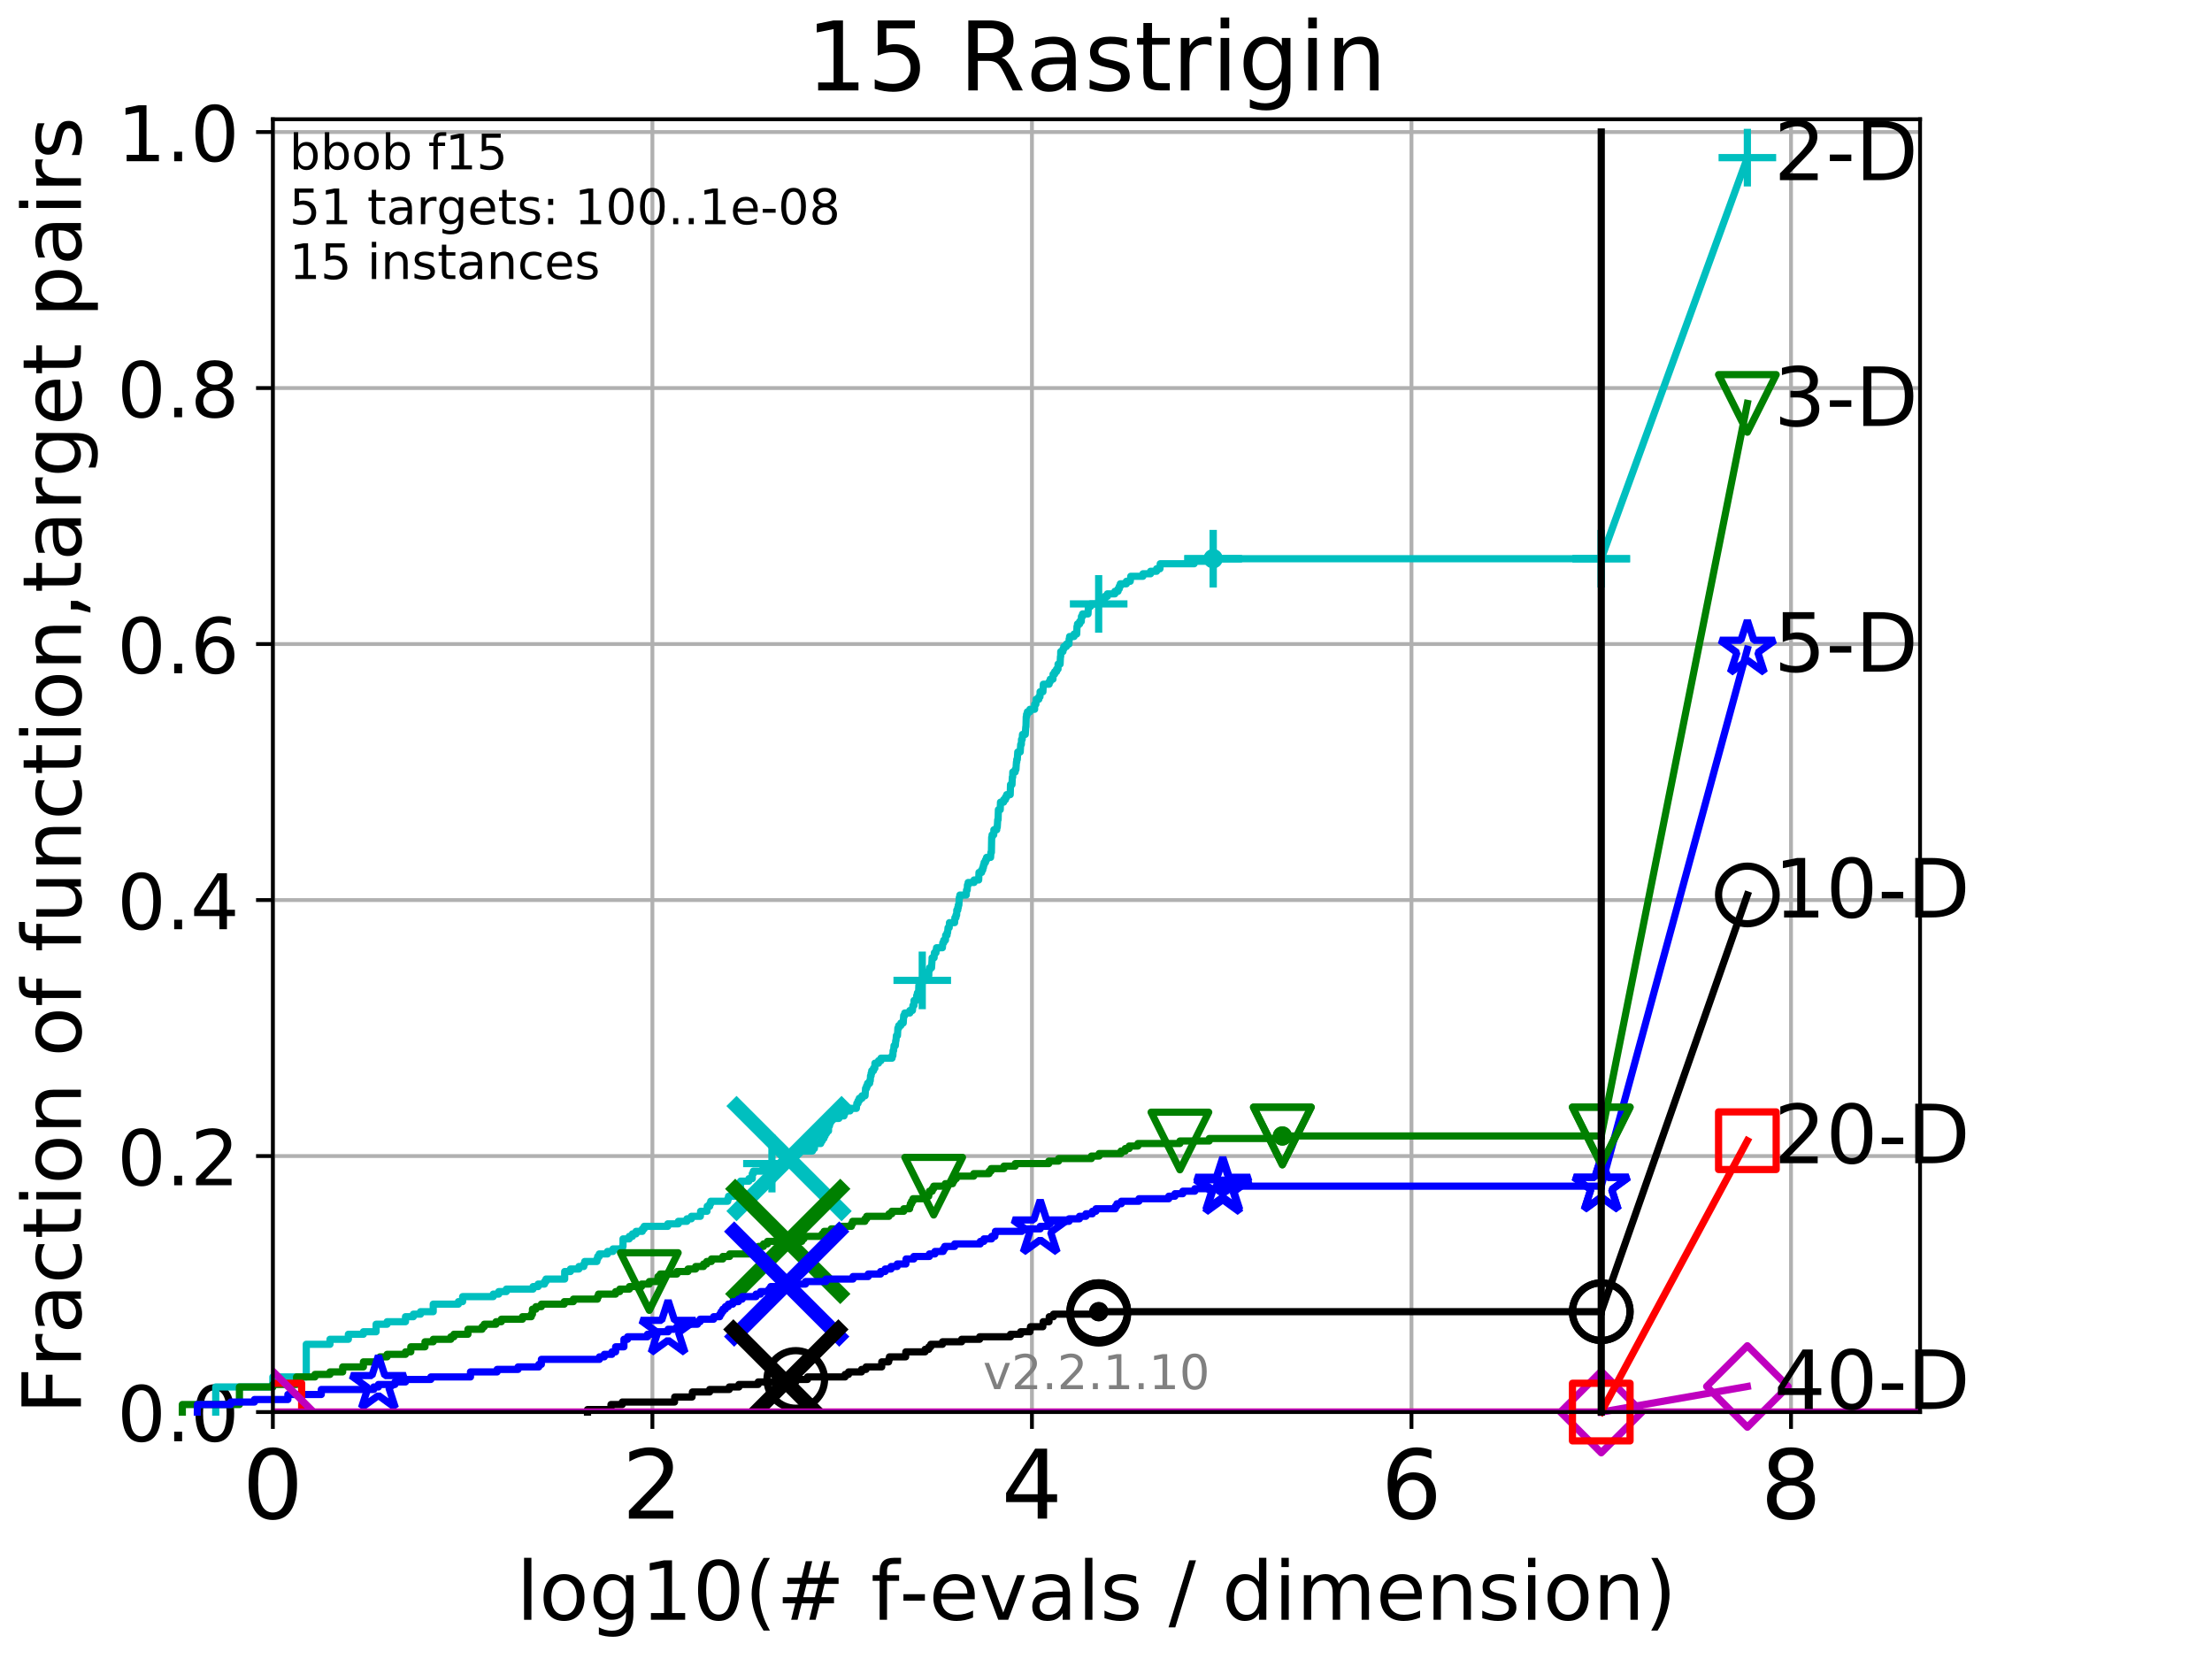 <?xml version="1.0" encoding="utf-8" standalone="no"?>
<!DOCTYPE svg PUBLIC "-//W3C//DTD SVG 1.1//EN"
  "http://www.w3.org/Graphics/SVG/1.1/DTD/svg11.dtd">
<!-- Created with matplotlib (http://matplotlib.org/) -->
<svg height="345.6pt" version="1.1" viewBox="0 0 460.8 345.6" width="460.8pt" xmlns="http://www.w3.org/2000/svg" xmlns:xlink="http://www.w3.org/1999/xlink">
 <defs>
  <style type="text/css">
*{stroke-linecap:butt;stroke-linejoin:round;}
  </style>
 </defs>
 <g id="figure_1">
  <g id="patch_1">
   <path d="M 0 345.6 
L 460.8 345.6 
L 460.8 0 
L 0 0 
z
" style="fill:#ffffff;"/>
  </g>
  <g id="axes_1">
   <g id="patch_2">
    <path d="M 56.84 294.16 
L 399.984 294.16 
L 399.984 24.84 
L 56.84 24.84 
z
" style="fill:#ffffff;"/>
   </g>
   <g id="matplotlib.axis_1">
    <g id="xtick_1">
     <g id="line2d_1">
      <path clip-path="url(#pa904d8cb5b)" d="M 56.84 294.16 
L 56.84 24.84 
" style="fill:none;stroke:#b0b0b0;stroke-linecap:square;stroke-width:0.8;"/>
     </g>
     <g id="line2d_2">
      <defs>
       <path d="M 0 0 
L 0 3.5 
" id="m953f57c315" style="stroke:#000000;stroke-width:0.8;"/>
      </defs>
      <g>
       <use style="stroke:#000000;stroke-width:0.8;" x="56.84" xlink:href="#m953f57c315" y="294.16"/>
      </g>
     </g>
     <g id="text_1">
      <!-- 0 -->
      <defs>
       <path d="M 31.781 66.406 
Q 24.172 66.406 20.328 58.906 
Q 16.5 51.422 16.5 36.375 
Q 16.5 21.391 20.328 13.891 
Q 24.172 6.391 31.781 6.391 
Q 39.453 6.391 43.281 13.891 
Q 47.125 21.391 47.125 36.375 
Q 47.125 51.422 43.281 58.906 
Q 39.453 66.406 31.781 66.406 
z
M 31.781 74.219 
Q 44.047 74.219 50.516 64.516 
Q 56.984 54.828 56.984 36.375 
Q 56.984 17.969 50.516 8.266 
Q 44.047 -1.422 31.781 -1.422 
Q 19.531 -1.422 13.062 8.266 
Q 6.594 17.969 6.594 36.375 
Q 6.594 54.828 13.062 64.516 
Q 19.531 74.219 31.781 74.219 
z
" id="DejaVuSans-30"/>
      </defs>
      <g transform="translate(50.477 316.357)scale(0.2 -0.2)">
       <use xlink:href="#DejaVuSans-30"/>
      </g>
     </g>
    </g>
    <g id="xtick_2">
     <g id="line2d_3">
      <path clip-path="url(#pa904d8cb5b)" d="M 135.905 294.16 
L 135.905 24.84 
" style="fill:none;stroke:#b0b0b0;stroke-linecap:square;stroke-width:0.8;"/>
     </g>
     <g id="line2d_4">
      <g>
       <use style="stroke:#000000;stroke-width:0.8;" x="135.905" xlink:href="#m953f57c315" y="294.16"/>
      </g>
     </g>
     <g id="text_2">
      <!-- 2 -->
      <defs>
       <path d="M 19.188 8.297 
L 53.609 8.297 
L 53.609 0 
L 7.328 0 
L 7.328 8.297 
Q 12.938 14.109 22.625 23.891 
Q 32.328 33.688 34.812 36.531 
Q 39.547 41.844 41.422 45.531 
Q 43.312 49.219 43.312 52.781 
Q 43.312 58.594 39.234 62.25 
Q 35.156 65.922 28.609 65.922 
Q 23.969 65.922 18.812 64.312 
Q 13.672 62.703 7.812 59.422 
L 7.812 69.391 
Q 13.766 71.781 18.938 73 
Q 24.125 74.219 28.422 74.219 
Q 39.75 74.219 46.484 68.547 
Q 53.219 62.891 53.219 53.422 
Q 53.219 48.922 51.531 44.891 
Q 49.859 40.875 45.406 35.406 
Q 44.188 33.984 37.641 27.219 
Q 31.109 20.453 19.188 8.297 
z
" id="DejaVuSans-32"/>
      </defs>
      <g transform="translate(129.543 316.357)scale(0.2 -0.2)">
       <use xlink:href="#DejaVuSans-32"/>
      </g>
     </g>
    </g>
    <g id="xtick_3">
     <g id="line2d_5">
      <path clip-path="url(#pa904d8cb5b)" d="M 214.971 294.16 
L 214.971 24.84 
" style="fill:none;stroke:#b0b0b0;stroke-linecap:square;stroke-width:0.8;"/>
     </g>
     <g id="line2d_6">
      <g>
       <use style="stroke:#000000;stroke-width:0.8;" x="214.971" xlink:href="#m953f57c315" y="294.16"/>
      </g>
     </g>
     <g id="text_3">
      <!-- 4 -->
      <defs>
       <path d="M 37.797 64.312 
L 12.891 25.391 
L 37.797 25.391 
z
M 35.203 72.906 
L 47.609 72.906 
L 47.609 25.391 
L 58.016 25.391 
L 58.016 17.188 
L 47.609 17.188 
L 47.609 0 
L 37.797 0 
L 37.797 17.188 
L 4.891 17.188 
L 4.891 26.703 
z
" id="DejaVuSans-34"/>
      </defs>
      <g transform="translate(208.608 316.357)scale(0.2 -0.2)">
       <use xlink:href="#DejaVuSans-34"/>
      </g>
     </g>
    </g>
    <g id="xtick_4">
     <g id="line2d_7">
      <path clip-path="url(#pa904d8cb5b)" d="M 294.036 294.16 
L 294.036 24.84 
" style="fill:none;stroke:#b0b0b0;stroke-linecap:square;stroke-width:0.8;"/>
     </g>
     <g id="line2d_8">
      <g>
       <use style="stroke:#000000;stroke-width:0.8;" x="294.036" xlink:href="#m953f57c315" y="294.16"/>
      </g>
     </g>
     <g id="text_4">
      <!-- 6 -->
      <defs>
       <path d="M 33.016 40.375 
Q 26.375 40.375 22.484 35.828 
Q 18.609 31.297 18.609 23.391 
Q 18.609 15.531 22.484 10.953 
Q 26.375 6.391 33.016 6.391 
Q 39.656 6.391 43.531 10.953 
Q 47.406 15.531 47.406 23.391 
Q 47.406 31.297 43.531 35.828 
Q 39.656 40.375 33.016 40.375 
z
M 52.594 71.297 
L 52.594 62.312 
Q 48.875 64.062 45.094 64.984 
Q 41.312 65.922 37.594 65.922 
Q 27.828 65.922 22.672 59.328 
Q 17.531 52.734 16.797 39.406 
Q 19.672 43.656 24.016 45.922 
Q 28.375 48.188 33.594 48.188 
Q 44.578 48.188 50.953 41.516 
Q 57.328 34.859 57.328 23.391 
Q 57.328 12.156 50.688 5.359 
Q 44.047 -1.422 33.016 -1.422 
Q 20.359 -1.422 13.672 8.266 
Q 6.984 17.969 6.984 36.375 
Q 6.984 53.656 15.188 63.938 
Q 23.391 74.219 37.203 74.219 
Q 40.922 74.219 44.703 73.484 
Q 48.484 72.75 52.594 71.297 
z
" id="DejaVuSans-36"/>
      </defs>
      <g transform="translate(287.674 316.357)scale(0.2 -0.2)">
       <use xlink:href="#DejaVuSans-36"/>
      </g>
     </g>
    </g>
    <g id="xtick_5">
     <g id="line2d_9">
      <path clip-path="url(#pa904d8cb5b)" d="M 373.102 294.16 
L 373.102 24.84 
" style="fill:none;stroke:#b0b0b0;stroke-linecap:square;stroke-width:0.8;"/>
     </g>
     <g id="line2d_10">
      <g>
       <use style="stroke:#000000;stroke-width:0.8;" x="373.102" xlink:href="#m953f57c315" y="294.16"/>
      </g>
     </g>
     <g id="text_5">
      <!-- 8 -->
      <defs>
       <path d="M 31.781 34.625 
Q 24.75 34.625 20.719 30.859 
Q 16.703 27.094 16.703 20.516 
Q 16.703 13.922 20.719 10.156 
Q 24.75 6.391 31.781 6.391 
Q 38.812 6.391 42.859 10.172 
Q 46.922 13.969 46.922 20.516 
Q 46.922 27.094 42.891 30.859 
Q 38.875 34.625 31.781 34.625 
z
M 21.922 38.812 
Q 15.578 40.375 12.031 44.719 
Q 8.5 49.078 8.5 55.328 
Q 8.5 64.062 14.719 69.141 
Q 20.953 74.219 31.781 74.219 
Q 42.672 74.219 48.875 69.141 
Q 55.078 64.062 55.078 55.328 
Q 55.078 49.078 51.531 44.719 
Q 48 40.375 41.703 38.812 
Q 48.828 37.156 52.797 32.312 
Q 56.781 27.484 56.781 20.516 
Q 56.781 9.906 50.312 4.234 
Q 43.844 -1.422 31.781 -1.422 
Q 19.734 -1.422 13.25 4.234 
Q 6.781 9.906 6.781 20.516 
Q 6.781 27.484 10.781 32.312 
Q 14.797 37.156 21.922 38.812 
z
M 18.312 54.391 
Q 18.312 48.734 21.844 45.562 
Q 25.391 42.391 31.781 42.391 
Q 38.141 42.391 41.719 45.562 
Q 45.312 48.734 45.312 54.391 
Q 45.312 60.062 41.719 63.234 
Q 38.141 66.406 31.781 66.406 
Q 25.391 66.406 21.844 63.234 
Q 18.312 60.062 18.312 54.391 
z
" id="DejaVuSans-38"/>
      </defs>
      <g transform="translate(366.739 316.357)scale(0.2 -0.2)">
       <use xlink:href="#DejaVuSans-38"/>
      </g>
     </g>
    </g>
    <g id="text_6">
     <!-- log10(# f-evals / dimension) -->
     <defs>
      <path d="M 9.422 75.984 
L 18.406 75.984 
L 18.406 0 
L 9.422 0 
z
" id="DejaVuSans-6c"/>
      <path d="M 30.609 48.391 
Q 23.391 48.391 19.188 42.75 
Q 14.984 37.109 14.984 27.297 
Q 14.984 17.484 19.156 11.844 
Q 23.344 6.203 30.609 6.203 
Q 37.797 6.203 41.984 11.859 
Q 46.188 17.531 46.188 27.297 
Q 46.188 37.016 41.984 42.703 
Q 37.797 48.391 30.609 48.391 
z
M 30.609 56 
Q 42.328 56 49.016 48.375 
Q 55.719 40.766 55.719 27.297 
Q 55.719 13.875 49.016 6.219 
Q 42.328 -1.422 30.609 -1.422 
Q 18.844 -1.422 12.172 6.219 
Q 5.516 13.875 5.516 27.297 
Q 5.516 40.766 12.172 48.375 
Q 18.844 56 30.609 56 
z
" id="DejaVuSans-6f"/>
      <path d="M 45.406 27.984 
Q 45.406 37.75 41.375 43.109 
Q 37.359 48.484 30.078 48.484 
Q 22.859 48.484 18.828 43.109 
Q 14.797 37.75 14.797 27.984 
Q 14.797 18.266 18.828 12.891 
Q 22.859 7.516 30.078 7.516 
Q 37.359 7.516 41.375 12.891 
Q 45.406 18.266 45.406 27.984 
z
M 54.391 6.781 
Q 54.391 -7.172 48.188 -13.984 
Q 42 -20.797 29.203 -20.797 
Q 24.469 -20.797 20.266 -20.094 
Q 16.062 -19.391 12.109 -17.922 
L 12.109 -9.188 
Q 16.062 -11.328 19.922 -12.344 
Q 23.781 -13.375 27.781 -13.375 
Q 36.625 -13.375 41.016 -8.766 
Q 45.406 -4.156 45.406 5.172 
L 45.406 9.625 
Q 42.625 4.781 38.281 2.391 
Q 33.938 0 27.875 0 
Q 17.828 0 11.672 7.656 
Q 5.516 15.328 5.516 27.984 
Q 5.516 40.672 11.672 48.328 
Q 17.828 56 27.875 56 
Q 33.938 56 38.281 53.609 
Q 42.625 51.219 45.406 46.391 
L 45.406 54.688 
L 54.391 54.688 
z
" id="DejaVuSans-67"/>
      <path d="M 12.406 8.297 
L 28.516 8.297 
L 28.516 63.922 
L 10.984 60.406 
L 10.984 69.391 
L 28.422 72.906 
L 38.281 72.906 
L 38.281 8.297 
L 54.391 8.297 
L 54.391 0 
L 12.406 0 
z
" id="DejaVuSans-31"/>
      <path d="M 31 75.875 
Q 24.469 64.656 21.281 53.656 
Q 18.109 42.672 18.109 31.391 
Q 18.109 20.125 21.312 9.062 
Q 24.516 -2 31 -13.188 
L 23.188 -13.188 
Q 15.875 -1.703 12.234 9.375 
Q 8.594 20.453 8.594 31.391 
Q 8.594 42.281 12.203 53.312 
Q 15.828 64.359 23.188 75.875 
z
" id="DejaVuSans-28"/>
      <path d="M 51.125 44 
L 36.922 44 
L 32.812 27.688 
L 47.125 27.688 
z
M 43.797 71.781 
L 38.719 51.516 
L 52.984 51.516 
L 58.109 71.781 
L 65.922 71.781 
L 60.891 51.516 
L 76.125 51.516 
L 76.125 44 
L 58.984 44 
L 54.984 27.688 
L 70.516 27.688 
L 70.516 20.219 
L 53.078 20.219 
L 48 0 
L 40.188 0 
L 45.219 20.219 
L 30.906 20.219 
L 25.875 0 
L 18.016 0 
L 23.094 20.219 
L 7.719 20.219 
L 7.719 27.688 
L 24.906 27.688 
L 29 44 
L 13.281 44 
L 13.281 51.516 
L 30.906 51.516 
L 35.891 71.781 
z
" id="DejaVuSans-23"/>
      <path id="DejaVuSans-20"/>
      <path d="M 37.109 75.984 
L 37.109 68.5 
L 28.516 68.5 
Q 23.688 68.5 21.797 66.547 
Q 19.922 64.594 19.922 59.516 
L 19.922 54.688 
L 34.719 54.688 
L 34.719 47.703 
L 19.922 47.703 
L 19.922 0 
L 10.891 0 
L 10.891 47.703 
L 2.297 47.703 
L 2.297 54.688 
L 10.891 54.688 
L 10.891 58.5 
Q 10.891 67.625 15.141 71.797 
Q 19.391 75.984 28.609 75.984 
z
" id="DejaVuSans-66"/>
      <path d="M 4.891 31.391 
L 31.203 31.391 
L 31.203 23.391 
L 4.891 23.391 
z
" id="DejaVuSans-2d"/>
      <path d="M 56.203 29.594 
L 56.203 25.203 
L 14.891 25.203 
Q 15.484 15.922 20.484 11.062 
Q 25.484 6.203 34.422 6.203 
Q 39.594 6.203 44.453 7.469 
Q 49.312 8.734 54.109 11.281 
L 54.109 2.781 
Q 49.266 0.734 44.188 -0.344 
Q 39.109 -1.422 33.891 -1.422 
Q 20.797 -1.422 13.156 6.188 
Q 5.516 13.812 5.516 26.812 
Q 5.516 40.234 12.766 48.109 
Q 20.016 56 32.328 56 
Q 43.359 56 49.781 48.891 
Q 56.203 41.797 56.203 29.594 
z
M 47.219 32.234 
Q 47.125 39.594 43.094 43.984 
Q 39.062 48.391 32.422 48.391 
Q 24.906 48.391 20.391 44.141 
Q 15.875 39.891 15.188 32.172 
z
" id="DejaVuSans-65"/>
      <path d="M 2.984 54.688 
L 12.5 54.688 
L 29.594 8.797 
L 46.688 54.688 
L 56.203 54.688 
L 35.688 0 
L 23.484 0 
z
" id="DejaVuSans-76"/>
      <path d="M 34.281 27.484 
Q 23.391 27.484 19.188 25 
Q 14.984 22.516 14.984 16.5 
Q 14.984 11.719 18.141 8.906 
Q 21.297 6.109 26.703 6.109 
Q 34.188 6.109 38.703 11.406 
Q 43.219 16.703 43.219 25.484 
L 43.219 27.484 
z
M 52.203 31.203 
L 52.203 0 
L 43.219 0 
L 43.219 8.297 
Q 40.141 3.328 35.547 0.953 
Q 30.953 -1.422 24.312 -1.422 
Q 15.922 -1.422 10.953 3.297 
Q 6 8.016 6 15.922 
Q 6 25.141 12.172 29.828 
Q 18.359 34.516 30.609 34.516 
L 43.219 34.516 
L 43.219 35.406 
Q 43.219 41.609 39.141 45 
Q 35.062 48.391 27.688 48.391 
Q 23 48.391 18.547 47.266 
Q 14.109 46.141 10.016 43.891 
L 10.016 52.203 
Q 14.938 54.109 19.578 55.047 
Q 24.219 56 28.609 56 
Q 40.484 56 46.344 49.844 
Q 52.203 43.703 52.203 31.203 
z
" id="DejaVuSans-61"/>
      <path d="M 44.281 53.078 
L 44.281 44.578 
Q 40.484 46.531 36.375 47.5 
Q 32.281 48.484 27.875 48.484 
Q 21.188 48.484 17.844 46.438 
Q 14.5 44.391 14.5 40.281 
Q 14.5 37.156 16.891 35.375 
Q 19.281 33.594 26.516 31.984 
L 29.594 31.297 
Q 39.156 29.25 43.188 25.516 
Q 47.219 21.781 47.219 15.094 
Q 47.219 7.469 41.188 3.016 
Q 35.156 -1.422 24.609 -1.422 
Q 20.219 -1.422 15.453 -0.562 
Q 10.688 0.297 5.422 2 
L 5.422 11.281 
Q 10.406 8.688 15.234 7.391 
Q 20.062 6.109 24.812 6.109 
Q 31.156 6.109 34.562 8.281 
Q 37.984 10.453 37.984 14.406 
Q 37.984 18.062 35.516 20.016 
Q 33.062 21.969 24.703 23.781 
L 21.578 24.516 
Q 13.234 26.266 9.516 29.906 
Q 5.812 33.547 5.812 39.891 
Q 5.812 47.609 11.281 51.797 
Q 16.75 56 26.812 56 
Q 31.781 56 36.172 55.266 
Q 40.578 54.547 44.281 53.078 
z
" id="DejaVuSans-73"/>
      <path d="M 25.391 72.906 
L 33.688 72.906 
L 8.297 -9.281 
L 0 -9.281 
z
" id="DejaVuSans-2f"/>
      <path d="M 45.406 46.391 
L 45.406 75.984 
L 54.391 75.984 
L 54.391 0 
L 45.406 0 
L 45.406 8.203 
Q 42.578 3.328 38.25 0.953 
Q 33.938 -1.422 27.875 -1.422 
Q 17.969 -1.422 11.734 6.484 
Q 5.516 14.406 5.516 27.297 
Q 5.516 40.188 11.734 48.094 
Q 17.969 56 27.875 56 
Q 33.938 56 38.25 53.625 
Q 42.578 51.266 45.406 46.391 
z
M 14.797 27.297 
Q 14.797 17.391 18.875 11.75 
Q 22.953 6.109 30.078 6.109 
Q 37.203 6.109 41.297 11.75 
Q 45.406 17.391 45.406 27.297 
Q 45.406 37.203 41.297 42.844 
Q 37.203 48.484 30.078 48.484 
Q 22.953 48.484 18.875 42.844 
Q 14.797 37.203 14.797 27.297 
z
" id="DejaVuSans-64"/>
      <path d="M 9.422 54.688 
L 18.406 54.688 
L 18.406 0 
L 9.422 0 
z
M 9.422 75.984 
L 18.406 75.984 
L 18.406 64.594 
L 9.422 64.594 
z
" id="DejaVuSans-69"/>
      <path d="M 52 44.188 
Q 55.375 50.25 60.062 53.125 
Q 64.75 56 71.094 56 
Q 79.641 56 84.281 50.016 
Q 88.922 44.047 88.922 33.016 
L 88.922 0 
L 79.891 0 
L 79.891 32.719 
Q 79.891 40.578 77.094 44.375 
Q 74.312 48.188 68.609 48.188 
Q 61.625 48.188 57.562 43.547 
Q 53.516 38.922 53.516 30.906 
L 53.516 0 
L 44.484 0 
L 44.484 32.719 
Q 44.484 40.625 41.703 44.406 
Q 38.922 48.188 33.109 48.188 
Q 26.219 48.188 22.156 43.531 
Q 18.109 38.875 18.109 30.906 
L 18.109 0 
L 9.078 0 
L 9.078 54.688 
L 18.109 54.688 
L 18.109 46.188 
Q 21.188 51.219 25.484 53.609 
Q 29.781 56 35.688 56 
Q 41.656 56 45.828 52.969 
Q 50 49.953 52 44.188 
z
" id="DejaVuSans-6d"/>
      <path d="M 54.891 33.016 
L 54.891 0 
L 45.906 0 
L 45.906 32.719 
Q 45.906 40.484 42.875 44.328 
Q 39.844 48.188 33.797 48.188 
Q 26.516 48.188 22.312 43.547 
Q 18.109 38.922 18.109 30.906 
L 18.109 0 
L 9.078 0 
L 9.078 54.688 
L 18.109 54.688 
L 18.109 46.188 
Q 21.344 51.125 25.703 53.562 
Q 30.078 56 35.797 56 
Q 45.219 56 50.047 50.172 
Q 54.891 44.344 54.891 33.016 
z
" id="DejaVuSans-6e"/>
      <path d="M 8.016 75.875 
L 15.828 75.875 
Q 23.141 64.359 26.781 53.312 
Q 30.422 42.281 30.422 31.391 
Q 30.422 20.453 26.781 9.375 
Q 23.141 -1.703 15.828 -13.188 
L 8.016 -13.188 
Q 14.5 -2 17.703 9.062 
Q 20.906 20.125 20.906 31.391 
Q 20.906 42.672 17.703 53.656 
Q 14.5 64.656 8.016 75.875 
z
" id="DejaVuSans-29"/>
     </defs>
     <g transform="translate(107.571 337.434)scale(0.17 -0.17)">
      <use xlink:href="#DejaVuSans-6c"/>
      <use x="27.783" xlink:href="#DejaVuSans-6f"/>
      <use x="88.965" xlink:href="#DejaVuSans-67"/>
      <use x="152.441" xlink:href="#DejaVuSans-31"/>
      <use x="216.064" xlink:href="#DejaVuSans-30"/>
      <use x="279.688" xlink:href="#DejaVuSans-28"/>
      <use x="318.701" xlink:href="#DejaVuSans-23"/>
      <use x="402.49" xlink:href="#DejaVuSans-20"/>
      <use x="434.277" xlink:href="#DejaVuSans-66"/>
      <use x="469.404" xlink:href="#DejaVuSans-2d"/>
      <use x="505.488" xlink:href="#DejaVuSans-65"/>
      <use x="567.012" xlink:href="#DejaVuSans-76"/>
      <use x="626.191" xlink:href="#DejaVuSans-61"/>
      <use x="687.471" xlink:href="#DejaVuSans-6c"/>
      <use x="715.254" xlink:href="#DejaVuSans-73"/>
      <use x="767.354" xlink:href="#DejaVuSans-20"/>
      <use x="799.141" xlink:href="#DejaVuSans-2f"/>
      <use x="832.832" xlink:href="#DejaVuSans-20"/>
      <use x="864.619" xlink:href="#DejaVuSans-64"/>
      <use x="928.096" xlink:href="#DejaVuSans-69"/>
      <use x="955.879" xlink:href="#DejaVuSans-6d"/>
      <use x="1053.291" xlink:href="#DejaVuSans-65"/>
      <use x="1114.814" xlink:href="#DejaVuSans-6e"/>
      <use x="1178.193" xlink:href="#DejaVuSans-73"/>
      <use x="1230.293" xlink:href="#DejaVuSans-69"/>
      <use x="1258.076" xlink:href="#DejaVuSans-6f"/>
      <use x="1319.258" xlink:href="#DejaVuSans-6e"/>
      <use x="1382.637" xlink:href="#DejaVuSans-29"/>
     </g>
    </g>
   </g>
   <g id="matplotlib.axis_2">
    <g id="ytick_1">
     <g id="line2d_11">
      <path clip-path="url(#pa904d8cb5b)" d="M 56.84 294.16 
L 399.984 294.16 
" style="fill:none;stroke:#b0b0b0;stroke-linecap:square;stroke-width:0.8;"/>
     </g>
     <g id="line2d_12">
      <defs>
       <path d="M 0 0 
L -3.5 0 
" id="mc3b1c81e49" style="stroke:#000000;stroke-width:0.8;"/>
      </defs>
      <g>
       <use style="stroke:#000000;stroke-width:0.8;" x="56.84" xlink:href="#mc3b1c81e49" y="294.16"/>
      </g>
     </g>
     <g id="text_7">
      <!-- 0.0 -->
      <defs>
       <path d="M 10.688 12.406 
L 21 12.406 
L 21 0 
L 10.688 0 
z
" id="DejaVuSans-2e"/>
      </defs>
      <g transform="translate(24.395 300.239)scale(0.16 -0.16)">
       <use xlink:href="#DejaVuSans-30"/>
       <use x="63.623" xlink:href="#DejaVuSans-2e"/>
       <use x="95.41" xlink:href="#DejaVuSans-30"/>
      </g>
     </g>
    </g>
    <g id="ytick_2">
     <g id="line2d_13">
      <path clip-path="url(#pa904d8cb5b)" d="M 56.84 240.829 
L 399.984 240.829 
" style="fill:none;stroke:#b0b0b0;stroke-linecap:square;stroke-width:0.8;"/>
     </g>
     <g id="line2d_14">
      <g>
       <use style="stroke:#000000;stroke-width:0.8;" x="56.84" xlink:href="#mc3b1c81e49" y="240.829"/>
      </g>
     </g>
     <g id="text_8">
      <!-- 0.2 -->
      <g transform="translate(24.395 246.908)scale(0.16 -0.16)">
       <use xlink:href="#DejaVuSans-30"/>
       <use x="63.623" xlink:href="#DejaVuSans-2e"/>
       <use x="95.41" xlink:href="#DejaVuSans-32"/>
      </g>
     </g>
    </g>
    <g id="ytick_3">
     <g id="line2d_15">
      <path clip-path="url(#pa904d8cb5b)" d="M 56.84 187.499 
L 399.984 187.499 
" style="fill:none;stroke:#b0b0b0;stroke-linecap:square;stroke-width:0.8;"/>
     </g>
     <g id="line2d_16">
      <g>
       <use style="stroke:#000000;stroke-width:0.8;" x="56.84" xlink:href="#mc3b1c81e49" y="187.499"/>
      </g>
     </g>
     <g id="text_9">
      <!-- 0.4 -->
      <g transform="translate(24.395 193.577)scale(0.16 -0.16)">
       <use xlink:href="#DejaVuSans-30"/>
       <use x="63.623" xlink:href="#DejaVuSans-2e"/>
       <use x="95.41" xlink:href="#DejaVuSans-34"/>
      </g>
     </g>
    </g>
    <g id="ytick_4">
     <g id="line2d_17">
      <path clip-path="url(#pa904d8cb5b)" d="M 56.84 134.168 
L 399.984 134.168 
" style="fill:none;stroke:#b0b0b0;stroke-linecap:square;stroke-width:0.8;"/>
     </g>
     <g id="line2d_18">
      <g>
       <use style="stroke:#000000;stroke-width:0.8;" x="56.84" xlink:href="#mc3b1c81e49" y="134.168"/>
      </g>
     </g>
     <g id="text_10">
      <!-- 0.6 -->
      <g transform="translate(24.395 140.247)scale(0.16 -0.16)">
       <use xlink:href="#DejaVuSans-30"/>
       <use x="63.623" xlink:href="#DejaVuSans-2e"/>
       <use x="95.41" xlink:href="#DejaVuSans-36"/>
      </g>
     </g>
    </g>
    <g id="ytick_5">
     <g id="line2d_19">
      <path clip-path="url(#pa904d8cb5b)" d="M 56.84 80.837 
L 399.984 80.837 
" style="fill:none;stroke:#b0b0b0;stroke-linecap:square;stroke-width:0.8;"/>
     </g>
     <g id="line2d_20">
      <g>
       <use style="stroke:#000000;stroke-width:0.8;" x="56.84" xlink:href="#mc3b1c81e49" y="80.837"/>
      </g>
     </g>
     <g id="text_11">
      <!-- 0.8 -->
      <g transform="translate(24.395 86.916)scale(0.16 -0.16)">
       <use xlink:href="#DejaVuSans-30"/>
       <use x="63.623" xlink:href="#DejaVuSans-2e"/>
       <use x="95.41" xlink:href="#DejaVuSans-38"/>
      </g>
     </g>
    </g>
    <g id="ytick_6">
     <g id="line2d_21">
      <path clip-path="url(#pa904d8cb5b)" d="M 56.84 27.507 
L 399.984 27.507 
" style="fill:none;stroke:#b0b0b0;stroke-linecap:square;stroke-width:0.8;"/>
     </g>
     <g id="line2d_22">
      <g>
       <use style="stroke:#000000;stroke-width:0.8;" x="56.84" xlink:href="#mc3b1c81e49" y="27.507"/>
      </g>
     </g>
     <g id="text_12">
      <!-- 1.0 -->
      <g transform="translate(24.395 33.585)scale(0.16 -0.16)">
       <use xlink:href="#DejaVuSans-31"/>
       <use x="63.623" xlink:href="#DejaVuSans-2e"/>
       <use x="95.41" xlink:href="#DejaVuSans-30"/>
      </g>
     </g>
    </g>
    <g id="text_13">
     <!-- Fraction of function,target pairs -->
     <defs>
      <path d="M 9.812 72.906 
L 51.703 72.906 
L 51.703 64.594 
L 19.672 64.594 
L 19.672 43.109 
L 48.578 43.109 
L 48.578 34.812 
L 19.672 34.812 
L 19.672 0 
L 9.812 0 
z
" id="DejaVuSans-46"/>
      <path d="M 41.109 46.297 
Q 39.594 47.172 37.812 47.578 
Q 36.031 48 33.891 48 
Q 26.266 48 22.188 43.047 
Q 18.109 38.094 18.109 28.812 
L 18.109 0 
L 9.078 0 
L 9.078 54.688 
L 18.109 54.688 
L 18.109 46.188 
Q 20.953 51.172 25.484 53.578 
Q 30.031 56 36.531 56 
Q 37.453 56 38.578 55.875 
Q 39.703 55.766 41.062 55.516 
z
" id="DejaVuSans-72"/>
      <path d="M 48.781 52.594 
L 48.781 44.188 
Q 44.969 46.297 41.141 47.344 
Q 37.312 48.391 33.406 48.391 
Q 24.656 48.391 19.812 42.844 
Q 14.984 37.312 14.984 27.297 
Q 14.984 17.281 19.812 11.734 
Q 24.656 6.203 33.406 6.203 
Q 37.312 6.203 41.141 7.25 
Q 44.969 8.297 48.781 10.406 
L 48.781 2.094 
Q 45.016 0.344 40.984 -0.531 
Q 36.969 -1.422 32.422 -1.422 
Q 20.062 -1.422 12.781 6.344 
Q 5.516 14.109 5.516 27.297 
Q 5.516 40.672 12.859 48.328 
Q 20.219 56 33.016 56 
Q 37.156 56 41.109 55.141 
Q 45.062 54.297 48.781 52.594 
z
" id="DejaVuSans-63"/>
      <path d="M 18.312 70.219 
L 18.312 54.688 
L 36.812 54.688 
L 36.812 47.703 
L 18.312 47.703 
L 18.312 18.016 
Q 18.312 11.328 20.141 9.422 
Q 21.969 7.516 27.594 7.516 
L 36.812 7.516 
L 36.812 0 
L 27.594 0 
Q 17.188 0 13.234 3.875 
Q 9.281 7.766 9.281 18.016 
L 9.281 47.703 
L 2.688 47.703 
L 2.688 54.688 
L 9.281 54.688 
L 9.281 70.219 
z
" id="DejaVuSans-74"/>
      <path d="M 8.5 21.578 
L 8.5 54.688 
L 17.484 54.688 
L 17.484 21.922 
Q 17.484 14.156 20.5 10.266 
Q 23.531 6.391 29.594 6.391 
Q 36.859 6.391 41.078 11.031 
Q 45.312 15.672 45.312 23.688 
L 45.312 54.688 
L 54.297 54.688 
L 54.297 0 
L 45.312 0 
L 45.312 8.406 
Q 42.047 3.422 37.719 1 
Q 33.406 -1.422 27.688 -1.422 
Q 18.266 -1.422 13.375 4.438 
Q 8.5 10.297 8.5 21.578 
z
M 31.109 56 
z
" id="DejaVuSans-75"/>
      <path d="M 11.719 12.406 
L 22.016 12.406 
L 22.016 4 
L 14.016 -11.625 
L 7.719 -11.625 
L 11.719 4 
z
" id="DejaVuSans-2c"/>
      <path d="M 18.109 8.203 
L 18.109 -20.797 
L 9.078 -20.797 
L 9.078 54.688 
L 18.109 54.688 
L 18.109 46.391 
Q 20.953 51.266 25.266 53.625 
Q 29.594 56 35.594 56 
Q 45.562 56 51.781 48.094 
Q 58.016 40.188 58.016 27.297 
Q 58.016 14.406 51.781 6.484 
Q 45.562 -1.422 35.594 -1.422 
Q 29.594 -1.422 25.266 0.953 
Q 20.953 3.328 18.109 8.203 
z
M 48.688 27.297 
Q 48.688 37.203 44.609 42.844 
Q 40.531 48.484 33.406 48.484 
Q 26.266 48.484 22.188 42.844 
Q 18.109 37.203 18.109 27.297 
Q 18.109 17.391 22.188 11.75 
Q 26.266 6.109 33.406 6.109 
Q 40.531 6.109 44.609 11.75 
Q 48.688 17.391 48.688 27.297 
z
" id="DejaVuSans-70"/>
     </defs>
     <g transform="translate(16.86 294.639)rotate(-90)scale(0.17 -0.17)">
      <use xlink:href="#DejaVuSans-46"/>
      <use x="57.41" xlink:href="#DejaVuSans-72"/>
      <use x="98.523" xlink:href="#DejaVuSans-61"/>
      <use x="159.803" xlink:href="#DejaVuSans-63"/>
      <use x="214.783" xlink:href="#DejaVuSans-74"/>
      <use x="253.992" xlink:href="#DejaVuSans-69"/>
      <use x="281.775" xlink:href="#DejaVuSans-6f"/>
      <use x="342.957" xlink:href="#DejaVuSans-6e"/>
      <use x="406.336" xlink:href="#DejaVuSans-20"/>
      <use x="438.123" xlink:href="#DejaVuSans-6f"/>
      <use x="499.305" xlink:href="#DejaVuSans-66"/>
      <use x="534.51" xlink:href="#DejaVuSans-20"/>
      <use x="566.297" xlink:href="#DejaVuSans-66"/>
      <use x="601.502" xlink:href="#DejaVuSans-75"/>
      <use x="664.881" xlink:href="#DejaVuSans-6e"/>
      <use x="728.26" xlink:href="#DejaVuSans-63"/>
      <use x="783.24" xlink:href="#DejaVuSans-74"/>
      <use x="822.449" xlink:href="#DejaVuSans-69"/>
      <use x="850.232" xlink:href="#DejaVuSans-6f"/>
      <use x="911.414" xlink:href="#DejaVuSans-6e"/>
      <use x="974.793" xlink:href="#DejaVuSans-2c"/>
      <use x="1006.58" xlink:href="#DejaVuSans-74"/>
      <use x="1045.789" xlink:href="#DejaVuSans-61"/>
      <use x="1107.068" xlink:href="#DejaVuSans-72"/>
      <use x="1148.166" xlink:href="#DejaVuSans-67"/>
      <use x="1211.643" xlink:href="#DejaVuSans-65"/>
      <use x="1273.166" xlink:href="#DejaVuSans-74"/>
      <use x="1312.375" xlink:href="#DejaVuSans-20"/>
      <use x="1344.162" xlink:href="#DejaVuSans-70"/>
      <use x="1407.639" xlink:href="#DejaVuSans-61"/>
      <use x="1468.918" xlink:href="#DejaVuSans-69"/>
      <use x="1496.701" xlink:href="#DejaVuSans-72"/>
      <use x="1537.814" xlink:href="#DejaVuSans-73"/>
     </g>
    </g>
   </g>
   <g id="line2d_23">
    <defs>
     <path d="M 0 1.5 
C 0.398 1.5 0.779 1.342 1.061 1.061 
C 1.342 0.779 1.5 0.398 1.5 0 
C 1.5 -0.398 1.342 -0.779 1.061 -1.061 
C 0.779 -1.342 0.398 -1.5 0 -1.5 
C -0.398 -1.5 -0.779 -1.342 -1.061 -1.061 
C -1.342 -0.779 -1.5 -0.398 -1.5 0 
C -1.5 0.398 -1.342 0.779 -1.061 1.061 
C -0.779 1.342 -0.398 1.5 0 1.5 
z
" id="m8f362603f5" style="stroke:#00bfbf;"/>
    </defs>
    <g>
     <use style="fill:#00bfbf;stroke:#00bfbf;" x="252.719" xlink:href="#m8f362603f5" y="116.391"/>
     <use style="fill:#00bfbf;stroke:#00bfbf;" x="252.719" xlink:href="#m8f362603f5" y="116.391"/>
    </g>
   </g>
   <g id="line2d_24">
    <path d="M 44.939 294.16 
L 44.939 288.932 
L 56.84 288.932 
L 56.84 286.84 
L 63.801 286.84 
L 63.801 280.043 
L 68.741 280.043 
L 68.741 278.997 
L 72.572 278.997 
L 72.572 277.952 
L 75.702 277.952 
L 75.702 277.429 
L 78.348 277.429 
L 78.348 275.86 
L 80.641 275.86 
L 80.641 275.337 
L 84.472 275.337 
L 84.472 274.292 
L 86.109 274.292 
L 86.109 273.769 
L 87.602 273.769 
L 87.602 273.246 
L 90.249 273.246 
L 90.249 271.677 
L 95.492 271.677 
L 95.492 271.155 
L 96.373 271.155 
L 96.373 270.109 
L 102.752 270.109 
L 102.752 269.586 
L 103.897 269.586 
L 103.897 269.063 
L 105.483 269.063 
L 105.483 268.54 
L 111.042 268.54 
L 111.042 268.018 
L 112.104 268.018 
L 112.104 267.495 
L 113.426 267.495 
L 113.426 266.972 
L 113.741 266.972 
L 113.741 266.449 
L 117.634 266.449 
L 117.634 264.88 
L 118.835 264.88 
L 118.835 264.358 
L 120.598 264.358 
L 120.598 263.835 
L 121.614 263.835 
L 121.614 263.312 
L 121.81 263.312 
L 121.81 262.789 
L 124.345 262.789 
L 124.345 262.266 
L 124.512 262.266 
L 124.512 261.743 
L 124.843 261.743 
L 124.843 261.22 
L 126.553 261.22 
L 126.553 260.698 
L 127.698 260.698 
L 127.698 260.175 
L 129.659 260.175 
L 129.659 259.652 
L 129.782 259.652 
L 129.782 258.083 
L 131.08 258.083 
L 131.08 257.561 
L 131.749 257.561 
L 131.749 257.038 
L 132.498 257.038 
L 132.498 256.515 
L 133.808 256.515 
L 133.808 255.992 
L 134.192 255.992 
L 134.192 255.469 
L 139.107 255.469 
L 139.107 254.946 
L 141.31 254.946 
L 141.31 254.423 
L 143.094 254.423 
L 143.094 253.901 
L 144.028 253.901 
L 144.028 253.378 
L 145.901 253.378 
L 145.949 252.332 
L 147.283 252.332 
L 147.327 251.286 
L 147.849 251.286 
L 147.849 250.763 
L 148.062 250.763 
L 148.062 250.241 
L 151.603 250.241 
L 151.603 249.718 
L 151.774 249.718 
L 151.774 249.195 
L 153.305 249.195 
L 153.367 248.149 
L 153.491 248.149 
L 153.491 247.626 
L 154.274 247.626 
L 154.274 246.058 
L 156.009 246.058 
L 156.009 245.535 
L 156.713 245.535 
L 156.713 244.489 
L 156.941 244.489 
L 156.941 243.966 
L 158.893 243.966 
L 158.893 243.444 
L 159.771 243.444 
L 159.771 242.921 
L 160.808 242.921 
L 160.808 242.398 
L 162.89 242.398 
L 162.89 241.875 
L 163.691 241.875 
L 163.691 241.352 
L 165.205 241.352 
L 165.205 240.829 
L 165.742 240.829 
L 165.742 240.306 
L 166.437 240.306 
L 166.437 239.784 
L 169.253 239.784 
L 169.253 239.261 
L 169.654 239.261 
L 169.69 238.215 
L 170.973 238.215 
L 170.973 237.692 
L 171.271 237.692 
L 171.271 237.169 
L 171.628 237.169 
L 171.628 236.647 
L 171.873 236.647 
L 171.873 236.124 
L 172.167 236.124 
L 172.167 235.601 
L 172.597 235.601 
L 172.597 234.555 
L 172.799 234.555 
L 172.799 234.032 
L 172.958 234.032 
L 172.958 233.509 
L 173.155 233.509 
L 173.155 232.987 
L 174.764 232.987 
L 174.764 232.464 
L 175.82 232.464 
L 175.82 231.941 
L 176.029 231.941 
L 176.029 231.418 
L 177.082 231.418 
L 177.082 230.895 
L 178.396 230.895 
L 178.497 229.849 
L 178.739 229.849 
L 178.739 229.327 
L 178.999 229.327 
L 178.999 228.804 
L 179.562 228.804 
L 179.562 228.281 
L 180.205 228.281 
L 180.315 226.712 
L 180.527 226.712 
L 180.527 226.19 
L 180.736 226.19 
L 180.736 225.667 
L 181.166 225.667 
L 181.166 225.144 
L 181.288 225.144 
L 181.349 224.098 
L 181.471 224.098 
L 181.471 223.575 
L 181.597 223.575 
L 181.597 223.052 
L 181.971 223.052 
L 181.971 222.53 
L 182.244 222.53 
L 182.262 221.484 
L 183.012 221.484 
L 183.012 220.961 
L 183.518 220.961 
L 183.518 220.438 
L 185.828 220.438 
L 185.828 219.915 
L 186 219.915 
L 186.051 218.87 
L 186.153 218.87 
L 186.244 217.824 
L 186.508 217.824 
L 186.598 216.778 
L 186.647 216.778 
L 186.736 215.733 
L 186.961 215.733 
L 187.044 214.164 
L 187.222 214.164 
L 187.222 213.641 
L 187.666 213.641 
L 187.666 213.118 
L 188.156 213.118 
L 188.254 211.55 
L 188.476 211.55 
L 188.476 211.027 
L 189.536 211.027 
L 189.536 210.504 
L 190.075 210.504 
L 190.18 209.458 
L 190.401 209.458 
L 190.408 208.413 
L 190.9 208.413 
L 190.969 207.367 
L 191.111 207.367 
L 191.111 206.844 
L 191.361 206.844 
L 191.412 205.276 
L 191.533 205.276 
L 191.533 204.753 
L 192.122 204.753 
L 192.122 204.23 
L 192.934 204.23 
L 192.934 203.707 
L 193.305 203.707 
L 193.305 203.184 
L 193.483 203.184 
L 193.486 202.138 
L 193.635 202.138 
L 193.635 201.616 
L 194.055 201.616 
L 194.159 200.047 
L 194.171 200.047 
L 194.171 199.524 
L 194.589 199.524 
L 194.648 198.478 
L 194.979 198.478 
L 194.979 197.956 
L 195.097 197.956 
L 195.097 197.433 
L 196.317 197.433 
L 196.401 196.387 
L 196.602 196.387 
L 196.602 195.864 
L 196.952 195.864 
L 197.001 194.819 
L 197.287 194.819 
L 197.287 194.296 
L 197.399 194.296 
L 197.495 193.25 
L 197.735 193.25 
L 197.789 192.204 
L 198.864 192.204 
L 198.921 191.159 
L 199.14 191.159 
L 199.14 190.636 
L 199.286 190.636 
L 199.316 189.59 
L 199.518 189.59 
L 199.518 189.067 
L 199.63 189.067 
L 199.63 188.544 
L 199.749 188.544 
L 199.836 186.976 
L 199.964 186.976 
L 199.964 186.453 
L 201.286 186.453 
L 201.347 185.407 
L 201.491 185.407 
L 201.536 184.362 
L 201.682 184.362 
L 201.682 183.839 
L 202.912 183.839 
L 202.912 183.316 
L 203.879 183.316 
L 203.939 181.747 
L 204.488 181.747 
L 204.488 181.224 
L 204.724 181.224 
L 204.724 180.702 
L 204.87 180.702 
L 204.87 180.179 
L 205.011 180.179 
L 205.011 179.656 
L 205.294 179.656 
L 205.294 179.133 
L 205.522 179.133 
L 205.522 178.61 
L 206.359 178.61 
L 206.421 177.564 
L 206.528 177.564 
L 206.585 174.427 
L 206.671 174.427 
L 206.671 173.905 
L 207.014 173.905 
L 207.041 172.859 
L 207.632 172.859 
L 207.632 172.336 
L 207.746 172.336 
L 207.841 170.767 
L 207.921 170.767 
L 207.982 168.676 
L 208.368 168.676 
L 208.419 167.107 
L 209.073 167.107 
L 209.073 166.585 
L 209.451 166.585 
L 209.451 166.062 
L 209.711 166.062 
L 209.711 165.539 
L 210.446 165.539 
L 210.508 163.448 
L 210.815 163.448 
L 210.885 161.879 
L 210.959 161.879 
L 210.983 160.833 
L 211.47 160.833 
L 211.47 160.31 
L 211.638 160.31 
L 211.744 158.742 
L 211.806 158.742 
L 211.806 158.219 
L 211.921 158.219 
L 212.02 156.65 
L 212.53 156.65 
L 212.629 155.082 
L 212.768 155.082 
L 212.799 154.036 
L 212.942 154.036 
L 213.004 152.991 
L 213.583 152.991 
L 213.69 151.422 
L 213.727 151.422 
L 213.78 149.331 
L 213.855 149.331 
L 213.855 148.808 
L 214.022 148.808 
L 214.022 148.285 
L 214.546 148.285 
L 214.546 147.762 
L 215.53 147.762 
L 215.541 146.716 
L 215.794 146.716 
L 215.837 145.671 
L 216.407 145.671 
L 216.407 145.148 
L 216.647 145.148 
L 216.666 144.102 
L 217.262 144.102 
L 217.341 142.534 
L 218.554 142.534 
L 218.554 142.011 
L 218.783 142.011 
L 218.783 141.488 
L 219.349 141.488 
L 219.371 140.442 
L 219.706 140.442 
L 219.706 139.919 
L 220.095 139.919 
L 220.095 139.396 
L 220.404 139.396 
L 220.415 138.351 
L 220.836 138.351 
L 220.911 136.782 
L 220.955 136.782 
L 220.972 135.736 
L 221.428 135.736 
L 221.428 135.214 
L 221.605 135.214 
L 221.605 134.691 
L 222.144 134.691 
L 222.144 134.168 
L 222.69 134.168 
L 222.718 133.122 
L 222.815 133.122 
L 222.815 132.599 
L 223.75 132.599 
L 223.75 132.077 
L 224.304 132.077 
L 224.353 130.508 
L 224.461 130.508 
L 224.461 129.985 
L 224.912 129.985 
L 224.912 129.462 
L 225.255 129.462 
L 225.283 128.417 
L 225.511 128.417 
L 225.511 127.894 
L 226.657 127.894 
L 226.73 126.325 
L 227.196 126.325 
L 227.196 125.802 
L 228.873 125.802 
L 228.873 125.279 
L 229.413 125.279 
L 229.413 124.757 
L 230.142 124.757 
L 230.142 124.234 
L 230.69 124.234 
L 230.69 123.711 
L 232.252 123.711 
L 232.252 123.188 
L 232.905 123.188 
L 232.905 122.665 
L 233.164 122.665 
L 233.164 122.142 
L 233.378 122.142 
L 233.378 121.62 
L 234.647 121.62 
L 234.647 121.097 
L 235.451 121.097 
L 235.56 120.051 
L 238.096 120.051 
L 238.096 119.528 
L 239.684 119.528 
L 239.684 119.005 
L 240.939 119.005 
L 240.939 118.482 
L 241.642 118.482 
L 241.698 117.437 
L 248.767 117.437 
L 248.767 116.914 
L 252.719 116.914 
L 252.719 116.391 
L 333.569 116.391 
L 333.569 116.391 
" style="fill:none;stroke:#00bfbf;stroke-linecap:square;stroke-width:1.5;"/>
   </g>
   <g id="line2d_25">
    <defs>
     <path d="M -6 0 
L 6 0 
M 0 6 
L 0 -6 
" id="m52d3c0c0bb" style="stroke:#00bfbf;stroke-width:1.5;"/>
    </defs>
    <g>
     <use style="fill-opacity:0;stroke:#00bfbf;stroke-width:1.5;" x="160.808" xlink:href="#m52d3c0c0bb" y="242.398"/>
     <use style="fill-opacity:0;stroke:#00bfbf;stroke-width:1.5;" x="192.122" xlink:href="#m52d3c0c0bb" y="204.23"/>
     <use style="fill-opacity:0;stroke:#00bfbf;stroke-width:1.5;" x="228.873" xlink:href="#m52d3c0c0bb" y="125.802"/>
     <use style="fill-opacity:0;stroke:#00bfbf;stroke-width:1.5;" x="252.719" xlink:href="#m52d3c0c0bb" y="116.391"/>
     <use style="fill-opacity:0;stroke:#00bfbf;stroke-width:1.5;" x="252.719" xlink:href="#m52d3c0c0bb" y="116.391"/>
     <use style="fill-opacity:0;stroke:#00bfbf;stroke-width:1.5;" x="333.569" xlink:href="#m52d3c0c0bb" y="116.391"/>
    </g>
   </g>
   <g id="line2d_26">
    <path style="fill:none;stroke:#00bfbf;stroke-linecap:square;stroke-width:1.5;"/>
    <g/>
   </g>
   <g id="line2d_27">
    <path clip-path="url(#pa904d8cb5b)" d="M 164.375 241.352 
" style="fill:none;stroke:#00bfbf;stroke-linecap:square;stroke-width:1.5;"/>
    <defs>
     <path d="M -12 12 
L 12 -12 
M -12 -12 
L 12 12 
" id="mbe9348f4d2" style="stroke:#00bfbf;stroke-width:3;"/>
    </defs>
    <g clip-path="url(#pa904d8cb5b)">
     <use style="fill:#00bfbf;stroke:#00bfbf;stroke-width:3;" x="164.375" xlink:href="#mbe9348f4d2" y="241.352"/>
    </g>
   </g>
   <g id="line2d_28">
    <defs>
     <path d="M 0 1.5 
C 0.398 1.5 0.779 1.342 1.061 1.061 
C 1.342 0.779 1.5 0.398 1.5 0 
C 1.5 -0.398 1.342 -0.779 1.061 -1.061 
C 0.779 -1.342 0.398 -1.5 0 -1.5 
C -0.398 -1.5 -0.779 -1.342 -1.061 -1.061 
C -1.342 -0.779 -1.5 -0.398 -1.5 0 
C -1.5 0.398 -1.342 0.779 -1.061 1.061 
C -0.779 1.342 -0.398 1.5 0 1.5 
z
" id="m47c440a030" style="stroke:#008000;"/>
    </defs>
    <g>
     <use style="fill:#008000;stroke:#008000;" x="267.141" xlink:href="#m47c440a030" y="236.647"/>
     <use style="fill:#008000;stroke:#008000;" x="267.141" xlink:href="#m47c440a030" y="236.647"/>
    </g>
   </g>
   <g id="line2d_29">
    <path d="M 37.978 294.16 
L 37.978 292.591 
L 49.879 292.591 
L 49.879 288.932 
L 56.84 288.932 
L 56.84 288.409 
L 61.779 288.409 
L 61.779 286.84 
L 65.61 286.84 
L 65.61 286.317 
L 68.741 286.317 
L 68.741 285.794 
L 71.387 285.794 
L 71.387 284.749 
L 75.702 284.749 
L 75.702 283.703 
L 79.147 283.703 
L 79.147 282.657 
L 80.641 282.657 
L 80.641 282.134 
L 84.472 282.134 
L 84.472 281.612 
L 85.58 281.612 
L 85.58 280.566 
L 88.531 280.566 
L 88.531 279.52 
L 90.249 279.52 
L 90.249 278.997 
L 93.916 278.997 
L 93.916 278.475 
L 94.564 278.475 
L 94.564 277.952 
L 97.481 277.952 
L 97.481 276.906 
L 100.431 276.906 
L 100.431 276.383 
L 100.877 276.383 
L 100.877 275.86 
L 103.334 275.86 
L 103.334 275.337 
L 104.442 275.337 
L 104.442 274.815 
L 108.836 274.815 
L 108.836 274.292 
L 110.673 274.292 
L 110.673 273.769 
L 110.92 273.769 
L 110.92 272.723 
L 111.64 272.723 
L 111.64 272.2 
L 112.778 272.2 
L 112.778 271.677 
L 117.551 271.677 
L 117.551 271.155 
L 119.443 271.155 
L 119.443 270.632 
L 124.457 270.632 
L 124.457 270.109 
L 124.678 270.109 
L 124.678 269.586 
L 128.243 269.586 
L 128.243 269.063 
L 129.115 269.063 
L 129.115 268.54 
L 131.118 268.54 
L 131.118 268.018 
L 133.646 268.018 
L 133.646 267.495 
L 135.264 267.495 
L 135.264 266.972 
L 136.96 266.972 
L 137.067 265.926 
L 137.542 265.926 
L 137.542 265.403 
L 141.015 265.403 
L 141.015 264.88 
L 143.319 264.88 
L 143.319 264.358 
L 144.914 264.358 
L 144.914 263.835 
L 146.56 263.835 
L 146.56 263.312 
L 147.224 263.312 
L 147.224 262.789 
L 148.202 262.789 
L 148.202 262.266 
L 150.575 262.266 
L 150.575 261.743 
L 152 261.743 
L 152 261.22 
L 156.798 261.22 
L 156.798 260.698 
L 157.866 260.698 
L 157.866 260.175 
L 158.009 260.175 
L 158.009 259.652 
L 159.05 259.652 
L 159.05 259.129 
L 159.877 259.129 
L 159.877 258.606 
L 167.036 258.606 
L 167.036 258.083 
L 167.469 258.083 
L 167.469 257.561 
L 171.26 257.561 
L 171.26 257.038 
L 171.678 257.038 
L 171.678 256.515 
L 173.165 256.515 
L 173.165 255.992 
L 174.897 255.992 
L 174.897 255.469 
L 177.358 255.469 
L 177.358 254.946 
L 177.612 254.946 
L 177.612 254.423 
L 180.187 254.423 
L 180.187 253.901 
L 180.552 253.901 
L 180.552 253.378 
L 185.186 253.378 
L 185.186 252.855 
L 185.785 252.855 
L 185.785 252.332 
L 188.263 252.332 
L 188.263 251.809 
L 189.49 251.809 
L 189.49 251.286 
L 189.643 251.286 
L 189.643 250.763 
L 189.902 250.763 
L 189.902 250.241 
L 190.195 250.241 
L 190.195 249.718 
L 192.696 249.718 
L 192.696 249.195 
L 193.472 249.195 
L 193.472 248.672 
L 193.599 248.672 
L 193.599 248.149 
L 194.199 248.149 
L 194.199 247.626 
L 194.503 247.626 
L 194.503 247.104 
L 196.922 247.104 
L 196.922 246.581 
L 198.456 246.581 
L 198.456 246.058 
L 198.735 246.058 
L 198.735 245.535 
L 199.221 245.535 
L 199.221 245.012 
L 202.847 245.012 
L 202.847 244.489 
L 206.053 244.489 
L 206.053 243.966 
L 206.464 243.966 
L 206.464 243.444 
L 209.146 243.444 
L 209.146 242.921 
L 211.49 242.921 
L 211.49 242.398 
L 218.486 242.398 
L 218.486 241.875 
L 220.528 241.875 
L 220.528 241.352 
L 227.361 241.352 
L 227.361 240.829 
L 228.971 240.829 
L 228.971 240.306 
L 233.528 240.306 
L 233.528 239.784 
L 234.403 239.784 
L 234.403 239.261 
L 235.235 239.261 
L 235.235 238.738 
L 237.053 238.738 
L 237.053 238.215 
L 245.798 238.215 
L 245.798 237.692 
L 251.908 237.692 
L 251.908 237.169 
L 267.141 237.169 
L 267.141 236.647 
L 333.569 236.647 
L 333.569 236.647 
" style="fill:none;stroke:#008000;stroke-linecap:square;stroke-width:1.5;"/>
   </g>
   <g id="line2d_30">
    <defs>
     <path d="M -0 6 
L 6 -6 
L -6 -6 
z
" id="mc8017a3c39" style="stroke:#008000;stroke-linejoin:miter;stroke-width:1.5;"/>
    </defs>
    <g>
     <use style="fill-opacity:0;stroke:#008000;stroke-linejoin:miter;stroke-width:1.5;" x="135.264" xlink:href="#mc8017a3c39" y="266.972"/>
     <use style="fill-opacity:0;stroke:#008000;stroke-linejoin:miter;stroke-width:1.5;" x="194.503" xlink:href="#mc8017a3c39" y="247.104"/>
     <use style="fill-opacity:0;stroke:#008000;stroke-linejoin:miter;stroke-width:1.5;" x="245.798" xlink:href="#mc8017a3c39" y="237.692"/>
     <use style="fill-opacity:0;stroke:#008000;stroke-linejoin:miter;stroke-width:1.5;" x="267.141" xlink:href="#mc8017a3c39" y="236.647"/>
     <use style="fill-opacity:0;stroke:#008000;stroke-linejoin:miter;stroke-width:1.5;" x="267.141" xlink:href="#mc8017a3c39" y="236.647"/>
     <use style="fill-opacity:0;stroke:#008000;stroke-linejoin:miter;stroke-width:1.5;" x="333.569" xlink:href="#mc8017a3c39" y="236.647"/>
    </g>
   </g>
   <g id="line2d_31">
    <path style="fill:none;stroke:#008000;stroke-linecap:square;stroke-width:1.5;"/>
    <g/>
   </g>
   <g id="line2d_32">
    <path clip-path="url(#pa904d8cb5b)" d="M 164.101 258.606 
" style="fill:none;stroke:#008000;stroke-linecap:square;stroke-width:1.5;"/>
    <defs>
     <path d="M -12 12 
L 12 -12 
M -12 -12 
L 12 12 
" id="mc134ab2a19" style="stroke:#008000;stroke-width:3;"/>
    </defs>
    <g clip-path="url(#pa904d8cb5b)">
     <use style="fill:#008000;stroke:#008000;stroke-width:3;" x="164.101" xlink:href="#mc134ab2a19" y="258.606"/>
    </g>
   </g>
   <g id="line2d_33">
    <defs>
     <path d="M 0 1.5 
C 0.398 1.5 0.779 1.342 1.061 1.061 
C 1.342 0.779 1.5 0.398 1.5 0 
C 1.5 -0.398 1.342 -0.779 1.061 -1.061 
C 0.779 -1.342 0.398 -1.5 0 -1.5 
C -0.398 -1.5 -0.779 -1.342 -1.061 -1.061 
C -1.342 -0.779 -1.5 -0.398 -1.5 0 
C -1.5 0.398 -1.342 0.779 -1.061 1.061 
C -0.779 1.342 -0.398 1.5 0 1.5 
z
" id="m112fb090f5" style="stroke:#0000ff;"/>
    </defs>
    <g>
     <use style="fill:#0000ff;stroke:#0000ff;" x="254.727" xlink:href="#m112fb090f5" y="247.104"/>
     <use style="fill:#0000ff;stroke:#0000ff;" x="254.727" xlink:href="#m112fb090f5" y="247.104"/>
    </g>
   </g>
   <g id="line2d_34">
    <path d="M 41.108 294.16 
L 41.108 292.591 
L 48.07 292.591 
L 48.07 292.069 
L 53.009 292.069 
L 53.009 291.546 
L 59.97 291.546 
L 59.97 290.5 
L 66.932 290.5 
L 66.932 289.454 
L 77.851 289.454 
L 77.851 288.932 
L 78.832 288.932 
L 78.832 288.409 
L 82.277 288.409 
L 82.277 287.886 
L 84.472 287.886 
L 84.472 287.363 
L 89.751 287.363 
L 89.751 286.84 
L 98.009 286.84 
L 98.009 285.794 
L 103.561 285.794 
L 103.561 285.272 
L 107.926 285.272 
L 107.926 284.749 
L 112.241 284.749 
L 112.241 284.226 
L 112.778 284.226 
L 112.778 283.18 
L 124.875 283.18 
L 124.875 282.657 
L 125.889 282.657 
L 125.889 282.134 
L 127.475 282.134 
L 127.475 281.612 
L 128.243 281.612 
L 128.243 280.566 
L 129.977 280.566 
L 129.977 278.997 
L 130.736 278.997 
L 130.736 278.475 
L 134.88 278.475 
L 134.88 277.952 
L 135.837 277.952 
L 135.837 277.429 
L 139.178 277.429 
L 139.178 276.906 
L 140.981 276.906 
L 140.981 276.383 
L 141.829 276.383 
L 141.829 275.86 
L 145.296 275.86 
L 145.296 275.337 
L 145.844 275.337 
L 145.844 274.815 
L 148.66 274.815 
L 148.66 274.292 
L 149.935 274.292 
L 149.935 273.769 
L 150.235 273.769 
L 150.235 273.246 
L 150.589 273.246 
L 150.589 272.723 
L 151.107 272.723 
L 151.107 272.2 
L 151.719 272.2 
L 151.719 271.677 
L 152.65 271.677 
L 152.65 271.155 
L 153.826 271.155 
L 153.826 270.632 
L 154.618 270.632 
L 154.618 270.109 
L 157.502 270.109 
L 157.502 269.586 
L 158.433 269.586 
L 158.433 269.063 
L 160.172 269.063 
L 160.172 268.54 
L 160.552 268.54 
L 160.552 268.018 
L 163.729 268.018 
L 163.729 267.495 
L 167.803 267.495 
L 167.803 266.972 
L 172.052 266.972 
L 172.052 266.449 
L 177.691 266.449 
L 177.691 265.926 
L 180.866 265.926 
L 180.866 265.403 
L 183.443 265.403 
L 183.443 264.88 
L 184.39 264.88 
L 184.39 264.358 
L 185.619 264.358 
L 185.619 263.835 
L 186.906 263.835 
L 186.906 263.312 
L 188.716 263.312 
L 188.747 262.266 
L 190.367 262.266 
L 190.367 261.743 
L 193.605 261.743 
L 193.605 261.22 
L 194.766 261.22 
L 194.766 260.698 
L 196.478 260.698 
L 196.478 260.175 
L 196.804 260.175 
L 196.804 259.652 
L 198.874 259.652 
L 198.874 259.129 
L 204.211 259.129 
L 204.211 258.606 
L 204.963 258.606 
L 204.963 258.083 
L 206.576 258.083 
L 206.576 257.561 
L 207.245 257.561 
L 207.245 257.038 
L 207.363 257.038 
L 207.363 256.515 
L 212.863 256.515 
L 212.863 255.992 
L 216.694 255.992 
L 216.694 255.469 
L 218.238 255.469 
L 218.238 254.946 
L 218.753 254.946 
L 218.753 254.423 
L 222.705 254.423 
L 222.705 253.901 
L 224.872 253.901 
L 224.872 253.378 
L 226.215 253.378 
L 226.215 252.855 
L 227.566 252.855 
L 227.566 252.332 
L 228.303 252.332 
L 228.303 251.809 
L 232.346 251.809 
L 232.346 251.286 
L 232.67 251.286 
L 232.67 250.763 
L 233.594 250.763 
L 233.594 250.241 
L 237.261 250.241 
L 237.261 249.718 
L 243.472 249.718 
L 243.472 249.195 
L 244.765 249.195 
L 244.765 248.672 
L 246.393 248.672 
L 246.393 248.149 
L 248.898 248.149 
L 248.898 247.626 
L 254.727 247.626 
L 254.727 247.104 
L 333.569 247.104 
L 333.569 247.104 
" style="fill:none;stroke:#0000ff;stroke-linecap:square;stroke-width:1.5;"/>
   </g>
   <g id="line2d_35">
    <defs>
     <path d="M 0 -6 
L -1.347 -1.854 
L -5.706 -1.854 
L -2.18 0.708 
L -3.527 4.854 
L -0 2.292 
L 3.527 4.854 
L 2.18 0.708 
L 5.706 -1.854 
L 1.347 -1.854 
z
" id="mbc9dd67478" style="stroke:#0000ff;stroke-linejoin:bevel;stroke-width:1.5;"/>
    </defs>
    <g>
     <use style="fill-opacity:0;stroke:#0000ff;stroke-linejoin:bevel;stroke-width:1.5;" x="78.832" xlink:href="#mbc9dd67478" y="288.409"/>
     <use style="fill-opacity:0;stroke:#0000ff;stroke-linejoin:bevel;stroke-width:1.5;" x="139.178" xlink:href="#mbc9dd67478" y="276.906"/>
     <use style="fill-opacity:0;stroke:#0000ff;stroke-linejoin:bevel;stroke-width:1.5;" x="216.694" xlink:href="#mbc9dd67478" y="255.992"/>
     <use style="fill-opacity:0;stroke:#0000ff;stroke-linejoin:bevel;stroke-width:1.5;" x="254.727" xlink:href="#mbc9dd67478" y="247.626"/>
     <use style="fill-opacity:0;stroke:#0000ff;stroke-linejoin:bevel;stroke-width:1.5;" x="254.727" xlink:href="#mbc9dd67478" y="247.104"/>
     <use style="fill-opacity:0;stroke:#0000ff;stroke-linejoin:bevel;stroke-width:1.5;" x="333.569" xlink:href="#mbc9dd67478" y="247.104"/>
    </g>
   </g>
   <g id="line2d_36">
    <path style="fill:none;stroke:#0000ff;stroke-linecap:square;stroke-width:1.5;"/>
    <g/>
   </g>
   <g id="line2d_37">
    <path clip-path="url(#pa904d8cb5b)" d="M 163.878 267.495 
" style="fill:none;stroke:#0000ff;stroke-linecap:square;stroke-width:1.5;"/>
    <defs>
     <path d="M -12 12 
L 12 -12 
M -12 -12 
L 12 12 
" id="mbff71f02a7" style="stroke:#0000ff;stroke-width:3;"/>
    </defs>
    <g clip-path="url(#pa904d8cb5b)">
     <use style="fill:#0000ff;stroke:#0000ff;stroke-width:3;" x="163.878" xlink:href="#mbff71f02a7" y="267.495"/>
    </g>
   </g>
   <g id="line2d_38">
    <defs>
     <path d="M 0 1.5 
C 0.398 1.5 0.779 1.342 1.061 1.061 
C 1.342 0.779 1.5 0.398 1.5 0 
C 1.5 -0.398 1.342 -0.779 1.061 -1.061 
C 0.779 -1.342 0.398 -1.5 0 -1.5 
C -0.398 -1.5 -0.779 -1.342 -1.061 -1.061 
C -1.342 -0.779 -1.5 -0.398 -1.5 0 
C -1.5 0.398 -1.342 0.779 -1.061 1.061 
C -0.779 1.342 -0.398 1.5 0 1.5 
z
" id="m6da8626994" style="stroke:#000000;"/>
    </defs>
    <g>
     <use style="stroke:#000000;" x="228.888" xlink:href="#m6da8626994" y="273.246"/>
     <use style="stroke:#000000;" x="228.888" xlink:href="#m6da8626994" y="273.246"/>
    </g>
   </g>
   <g id="line2d_39">
    <path d="M 122.386 294.16 
L 122.386 293.637 
L 127.278 293.637 
L 127.278 292.591 
L 129.634 292.591 
L 129.634 292.069 
L 140.515 292.069 
L 140.515 291.546 
L 140.555 291.546 
L 140.555 291.023 
L 144.167 291.023 
L 144.167 290.5 
L 144.241 290.5 
L 144.241 289.977 
L 147.832 289.977 
L 147.832 289.454 
L 151.916 289.454 
L 151.916 288.932 
L 153.929 288.932 
L 153.929 288.409 
L 157.945 288.409 
L 157.945 287.886 
L 165.775 287.886 
L 165.775 287.363 
L 168.221 287.363 
L 168.221 286.84 
L 176.045 286.84 
L 176.045 286.317 
L 176.767 286.317 
L 176.767 285.794 
L 179.481 285.794 
L 179.481 285.272 
L 180.417 285.272 
L 180.417 284.749 
L 183.674 284.749 
L 183.674 284.226 
L 183.685 284.226 
L 183.685 283.703 
L 185.122 283.703 
L 185.122 283.18 
L 185.284 283.18 
L 185.284 282.657 
L 188.666 282.657 
L 188.666 282.134 
L 188.697 282.134 
L 188.697 281.612 
L 192.714 281.612 
L 192.714 281.089 
L 193.488 281.089 
L 193.488 280.566 
L 193.902 280.566 
L 193.902 280.043 
L 196.335 280.043 
L 196.335 279.52 
L 200.328 279.52 
L 200.328 278.997 
L 204.08 278.997 
L 204.08 278.475 
L 210.505 278.475 
L 210.505 277.952 
L 212.613 277.952 
L 212.613 277.429 
L 214.553 277.429 
L 214.553 276.906 
L 214.673 276.906 
L 214.673 276.383 
L 217.24 276.383 
L 217.24 275.86 
L 217.305 275.86 
L 217.305 275.337 
L 218.532 275.337 
L 218.532 274.815 
L 218.576 274.815 
L 218.576 274.292 
L 219.452 274.292 
L 219.452 273.769 
L 228.888 273.769 
L 228.888 273.246 
L 333.569 273.246 
" style="fill:none;stroke:#000000;stroke-linecap:square;stroke-width:1.5;"/>
   </g>
   <g id="line2d_40">
    <defs>
     <path d="M 0 6 
C 1.591 6 3.117 5.368 4.243 4.243 
C 5.368 3.117 6 1.591 6 0 
C 6 -1.591 5.368 -3.117 4.243 -4.243 
C 3.117 -5.368 1.591 -6 0 -6 
C -1.591 -6 -3.117 -5.368 -4.243 -4.243 
C -5.368 -3.117 -6 -1.591 -6 0 
C -6 1.591 -5.368 3.117 -4.243 4.243 
C -3.117 5.368 -1.591 6 0 6 
z
" id="m07f6bbfb8e" style="stroke:#000000;stroke-width:1.5;"/>
    </defs>
    <g>
     <use style="fill-opacity:0;stroke:#000000;stroke-width:1.5;" x="165.775" xlink:href="#m07f6bbfb8e" y="287.363"/>
     <use style="fill-opacity:0;stroke:#000000;stroke-width:1.5;" x="228.888" xlink:href="#m07f6bbfb8e" y="273.769"/>
     <use style="fill-opacity:0;stroke:#000000;stroke-width:1.5;" x="228.888" xlink:href="#m07f6bbfb8e" y="273.246"/>
     <use style="fill-opacity:0;stroke:#000000;stroke-width:1.5;" x="228.888" xlink:href="#m07f6bbfb8e" y="273.246"/>
     <use style="fill-opacity:0;stroke:#000000;stroke-width:1.5;" x="333.569" xlink:href="#m07f6bbfb8e" y="273.246"/>
    </g>
   </g>
   <g id="line2d_41">
    <path style="fill:none;stroke:#000000;stroke-linecap:square;stroke-width:1.5;"/>
    <g/>
   </g>
   <g id="line2d_42">
    <path clip-path="url(#pa904d8cb5b)" d="M 163.708 287.886 
" style="fill:none;stroke:#000000;stroke-linecap:square;stroke-width:1.5;"/>
    <defs>
     <path d="M -12 12 
L 12 -12 
M -12 -12 
L 12 12 
" id="m630d186b57" style="stroke:#000000;stroke-width:3;"/>
    </defs>
    <g clip-path="url(#pa904d8cb5b)">
     <use style="stroke:#000000;stroke-width:3;" x="163.708" xlink:href="#m630d186b57" y="287.886"/>
    </g>
   </g>
   <g id="line2d_43">
    <path clip-path="url(#pa904d8cb5b)" d="M 56.84 294.16 
L 56.84 294.16 
L 56.84 294.16 
L 56.84 294.16 
L 399.984 294.16 
" style="fill:none;stroke:#ff0000;stroke-linecap:square;stroke-width:1.5;"/>
   </g>
   <g id="line2d_44">
    <defs>
     <path d="M -6 6 
L 6 6 
L 6 -6 
L -6 -6 
z
" id="meca6e4c7e5" style="stroke:#ff0000;stroke-linejoin:miter;stroke-width:1.5;"/>
    </defs>
    <g clip-path="url(#pa904d8cb5b)">
     <use style="fill-opacity:0;stroke:#ff0000;stroke-linejoin:miter;stroke-width:1.5;" x="56.84" xlink:href="#meca6e4c7e5" y="294.16"/>
    </g>
   </g>
   <g id="line2d_45">
    <path clip-path="url(#pa904d8cb5b)" style="fill:none;stroke:#ff0000;stroke-linecap:square;stroke-width:1.5;"/>
    <g clip-path="url(#pa904d8cb5b)">
     <use style="fill-opacity:0;stroke:#ff0000;stroke-linejoin:miter;stroke-width:1.5;" x="-1" xlink:href="#meca6e4c7e5" y="560.813"/>
     <use style="fill-opacity:0;stroke:#ff0000;stroke-linejoin:miter;stroke-width:1.5;" x="399.984" xlink:href="#meca6e4c7e5" y="560.813"/>
    </g>
   </g>
   <g id="line2d_46">
    <path clip-path="url(#pa904d8cb5b)" d="M 56.84 294.16 
L 56.84 294.16 
L 56.84 294.16 
L 56.84 294.16 
L 399.984 294.16 
" style="fill:none;stroke:#bf00bf;stroke-linecap:square;stroke-width:1.5;"/>
   </g>
   <g id="line2d_47">
    <defs>
     <path d="M -0 8.485 
L 8.485 0 
L 0 -8.485 
L -8.485 -0 
z
" id="m222bc9191d" style="stroke:#bf00bf;stroke-linejoin:miter;stroke-width:1.5;"/>
    </defs>
    <g clip-path="url(#pa904d8cb5b)">
     <use style="fill-opacity:0;stroke:#bf00bf;stroke-linejoin:miter;stroke-width:1.5;" x="56.84" xlink:href="#m222bc9191d" y="294.16"/>
    </g>
   </g>
   <g id="line2d_48">
    <path clip-path="url(#pa904d8cb5b)" style="fill:none;stroke:#bf00bf;stroke-linecap:square;stroke-width:1.5;"/>
    <g clip-path="url(#pa904d8cb5b)">
     <use style="fill-opacity:0;stroke:#bf00bf;stroke-linejoin:miter;stroke-width:1.5;" x="-1" xlink:href="#m222bc9191d" y="560.813"/>
     <use style="fill-opacity:0;stroke:#bf00bf;stroke-linejoin:miter;stroke-width:1.5;" x="399.984" xlink:href="#m222bc9191d" y="560.813"/>
    </g>
   </g>
   <g id="line2d_49">
    <path d="M 333.569 294.16 
L 364.009 288.827 
" style="fill:none;stroke:#bf00bf;stroke-linecap:square;stroke-width:1.5;"/>
    <g>
     <use style="fill-opacity:0;stroke:#bf00bf;stroke-linejoin:miter;stroke-width:1.5;" x="333.569" xlink:href="#m222bc9191d" y="294.16"/>
     <use style="fill-opacity:0;stroke:#bf00bf;stroke-linejoin:miter;stroke-width:1.5;" x="364.009" xlink:href="#m222bc9191d" y="288.827"/>
    </g>
   </g>
   <g id="line2d_50">
    <path d="M 333.569 294.16 
L 364.009 237.629 
" style="fill:none;stroke:#ff0000;stroke-linecap:square;stroke-width:1.5;"/>
    <g>
     <use style="fill-opacity:0;stroke:#ff0000;stroke-linejoin:miter;stroke-width:1.5;" x="333.569" xlink:href="#meca6e4c7e5" y="294.16"/>
     <use style="fill-opacity:0;stroke:#ff0000;stroke-linejoin:miter;stroke-width:1.5;" x="364.009" xlink:href="#meca6e4c7e5" y="237.629"/>
    </g>
   </g>
   <g id="line2d_51">
    <path d="M 333.569 273.246 
L 364.009 186.432 
" style="fill:none;stroke:#000000;stroke-linecap:square;stroke-width:1.5;"/>
    <g>
     <use style="fill-opacity:0;stroke:#000000;stroke-width:1.5;" x="333.569" xlink:href="#m07f6bbfb8e" y="273.246"/>
     <use style="fill-opacity:0;stroke:#000000;stroke-width:1.5;" x="364.009" xlink:href="#m07f6bbfb8e" y="186.432"/>
    </g>
   </g>
   <g id="line2d_52">
    <path d="M 333.569 247.104 
L 364.009 135.235 
" style="fill:none;stroke:#0000ff;stroke-linecap:square;stroke-width:1.5;"/>
    <g>
     <use style="fill-opacity:0;stroke:#0000ff;stroke-linejoin:bevel;stroke-width:1.5;" x="333.569" xlink:href="#mbc9dd67478" y="247.104"/>
     <use style="fill-opacity:0;stroke:#0000ff;stroke-linejoin:bevel;stroke-width:1.5;" x="364.009" xlink:href="#mbc9dd67478" y="135.235"/>
    </g>
   </g>
   <g id="line2d_53">
    <path d="M 333.569 236.647 
L 364.009 84.037 
" style="fill:none;stroke:#008000;stroke-linecap:square;stroke-width:1.5;"/>
    <g>
     <use style="fill-opacity:0;stroke:#008000;stroke-linejoin:miter;stroke-width:1.5;" x="333.569" xlink:href="#mc8017a3c39" y="236.647"/>
     <use style="fill-opacity:0;stroke:#008000;stroke-linejoin:miter;stroke-width:1.5;" x="364.009" xlink:href="#mc8017a3c39" y="84.037"/>
    </g>
   </g>
   <g id="line2d_54">
    <path d="M 333.569 116.391 
L 364.009 32.84 
" style="fill:none;stroke:#00bfbf;stroke-linecap:square;stroke-width:1.5;"/>
    <g>
     <use style="fill-opacity:0;stroke:#00bfbf;stroke-width:1.5;" x="333.569" xlink:href="#m52d3c0c0bb" y="116.391"/>
     <use style="fill-opacity:0;stroke:#00bfbf;stroke-width:1.5;" x="364.009" xlink:href="#m52d3c0c0bb" y="32.84"/>
    </g>
   </g>
   <g id="line2d_55">
    <path d="M 333.569 294.16 
L 333.569 27.507 
" style="fill:none;stroke:#000000;stroke-linecap:square;stroke-width:1.5;"/>
   </g>
   <g id="patch_3">
    <path d="M 56.84 294.16 
L 56.84 24.84 
" style="fill:none;stroke:#000000;stroke-linecap:square;stroke-linejoin:miter;stroke-width:0.8;"/>
   </g>
   <g id="patch_4">
    <path d="M 399.984 294.16 
L 399.984 24.84 
" style="fill:none;stroke:#000000;stroke-linecap:square;stroke-linejoin:miter;stroke-width:0.8;"/>
   </g>
   <g id="patch_5">
    <path d="M 56.84 294.16 
L 399.984 294.16 
" style="fill:none;stroke:#000000;stroke-linecap:square;stroke-linejoin:miter;stroke-width:0.8;"/>
   </g>
   <g id="patch_6">
    <path d="M 56.84 24.84 
L 399.984 24.84 
" style="fill:none;stroke:#000000;stroke-linecap:square;stroke-linejoin:miter;stroke-width:0.8;"/>
   </g>
   <g id="text_14">
    <!-- 40-D -->
    <defs>
     <path d="M 19.672 64.797 
L 19.672 8.109 
L 31.594 8.109 
Q 46.688 8.109 53.688 14.938 
Q 60.688 21.781 60.688 36.531 
Q 60.688 51.172 53.688 57.984 
Q 46.688 64.797 31.594 64.797 
z
M 9.812 72.906 
L 30.078 72.906 
Q 51.266 72.906 61.172 64.094 
Q 71.094 55.281 71.094 36.531 
Q 71.094 17.672 61.125 8.828 
Q 51.172 0 30.078 0 
L 9.812 0 
z
" id="DejaVuSans-44"/>
    </defs>
    <g transform="translate(369.544 293.518)scale(0.17 -0.17)">
     <use xlink:href="#DejaVuSans-34"/>
     <use x="63.623" xlink:href="#DejaVuSans-30"/>
     <use x="127.246" xlink:href="#DejaVuSans-2d"/>
     <use x="163.33" xlink:href="#DejaVuSans-44"/>
    </g>
   </g>
   <g id="text_15">
    <!-- 20-D -->
    <g transform="translate(369.544 242.32)scale(0.17 -0.17)">
     <use xlink:href="#DejaVuSans-32"/>
     <use x="63.623" xlink:href="#DejaVuSans-30"/>
     <use x="127.246" xlink:href="#DejaVuSans-2d"/>
     <use x="163.33" xlink:href="#DejaVuSans-44"/>
    </g>
   </g>
   <g id="text_16">
    <!-- 10-D -->
    <g transform="translate(369.544 191.123)scale(0.17 -0.17)">
     <use xlink:href="#DejaVuSans-31"/>
     <use x="63.623" xlink:href="#DejaVuSans-30"/>
     <use x="127.246" xlink:href="#DejaVuSans-2d"/>
     <use x="163.33" xlink:href="#DejaVuSans-44"/>
    </g>
   </g>
   <g id="text_17">
    <!-- 5-D -->
    <defs>
     <path d="M 10.797 72.906 
L 49.516 72.906 
L 49.516 64.594 
L 19.828 64.594 
L 19.828 46.734 
Q 21.969 47.469 24.109 47.828 
Q 26.266 48.188 28.422 48.188 
Q 40.625 48.188 47.75 41.5 
Q 54.891 34.812 54.891 23.391 
Q 54.891 11.625 47.562 5.094 
Q 40.234 -1.422 26.906 -1.422 
Q 22.312 -1.422 17.547 -0.641 
Q 12.797 0.141 7.719 1.703 
L 7.719 11.625 
Q 12.109 9.234 16.797 8.062 
Q 21.484 6.891 26.703 6.891 
Q 35.156 6.891 40.078 11.328 
Q 45.016 15.766 45.016 23.391 
Q 45.016 31 40.078 35.438 
Q 35.156 39.891 26.703 39.891 
Q 22.75 39.891 18.812 39.016 
Q 14.891 38.141 10.797 36.281 
z
" id="DejaVuSans-35"/>
    </defs>
    <g transform="translate(369.544 139.925)scale(0.17 -0.17)">
     <use xlink:href="#DejaVuSans-35"/>
     <use x="63.623" xlink:href="#DejaVuSans-2d"/>
     <use x="99.707" xlink:href="#DejaVuSans-44"/>
    </g>
   </g>
   <g id="text_18">
    <!-- 3-D -->
    <defs>
     <path d="M 40.578 39.312 
Q 47.656 37.797 51.625 33 
Q 55.609 28.219 55.609 21.188 
Q 55.609 10.406 48.188 4.484 
Q 40.766 -1.422 27.094 -1.422 
Q 22.516 -1.422 17.656 -0.516 
Q 12.797 0.391 7.625 2.203 
L 7.625 11.719 
Q 11.719 9.328 16.594 8.109 
Q 21.484 6.891 26.812 6.891 
Q 36.078 6.891 40.938 10.547 
Q 45.797 14.203 45.797 21.188 
Q 45.797 27.641 41.281 31.266 
Q 36.766 34.906 28.719 34.906 
L 20.219 34.906 
L 20.219 43.016 
L 29.109 43.016 
Q 36.375 43.016 40.234 45.922 
Q 44.094 48.828 44.094 54.297 
Q 44.094 59.906 40.109 62.906 
Q 36.141 65.922 28.719 65.922 
Q 24.656 65.922 20.016 65.031 
Q 15.375 64.156 9.812 62.312 
L 9.812 71.094 
Q 15.438 72.656 20.344 73.438 
Q 25.25 74.219 29.594 74.219 
Q 40.828 74.219 47.359 69.109 
Q 53.906 64.016 53.906 55.328 
Q 53.906 49.266 50.438 45.094 
Q 46.969 40.922 40.578 39.312 
z
" id="DejaVuSans-33"/>
    </defs>
    <g transform="translate(369.544 88.728)scale(0.17 -0.17)">
     <use xlink:href="#DejaVuSans-33"/>
     <use x="63.623" xlink:href="#DejaVuSans-2d"/>
     <use x="99.707" xlink:href="#DejaVuSans-44"/>
    </g>
   </g>
   <g id="text_19">
    <!-- 2-D -->
    <g transform="translate(369.544 37.531)scale(0.17 -0.17)">
     <use xlink:href="#DejaVuSans-32"/>
     <use x="63.623" xlink:href="#DejaVuSans-2d"/>
     <use x="99.707" xlink:href="#DejaVuSans-44"/>
    </g>
   </g>
   <g id="text_20">
    <!-- bbob f15 -->
    <defs>
     <path d="M 48.688 27.297 
Q 48.688 37.203 44.609 42.844 
Q 40.531 48.484 33.406 48.484 
Q 26.266 48.484 22.188 42.844 
Q 18.109 37.203 18.109 27.297 
Q 18.109 17.391 22.188 11.75 
Q 26.266 6.109 33.406 6.109 
Q 40.531 6.109 44.609 11.75 
Q 48.688 17.391 48.688 27.297 
z
M 18.109 46.391 
Q 20.953 51.266 25.266 53.625 
Q 29.594 56 35.594 56 
Q 45.562 56 51.781 48.094 
Q 58.016 40.188 58.016 27.297 
Q 58.016 14.406 51.781 6.484 
Q 45.562 -1.422 35.594 -1.422 
Q 29.594 -1.422 25.266 0.953 
Q 20.953 3.328 18.109 8.203 
L 18.109 0 
L 9.078 0 
L 9.078 75.984 
L 18.109 75.984 
z
" id="DejaVuSans-62"/>
    </defs>
    <g transform="translate(60.271 35.284)scale(0.102 -0.102)">
     <use xlink:href="#DejaVuSans-62"/>
     <use x="63.477" xlink:href="#DejaVuSans-62"/>
     <use x="126.953" xlink:href="#DejaVuSans-6f"/>
     <use x="188.135" xlink:href="#DejaVuSans-62"/>
     <use x="251.611" xlink:href="#DejaVuSans-20"/>
     <use x="283.398" xlink:href="#DejaVuSans-66"/>
     <use x="318.604" xlink:href="#DejaVuSans-31"/>
     <use x="382.227" xlink:href="#DejaVuSans-35"/>
    </g>
    <!-- 51 targets: 100..1e-08 -->
    <defs>
     <path d="M 11.719 12.406 
L 22.016 12.406 
L 22.016 0 
L 11.719 0 
z
M 11.719 51.703 
L 22.016 51.703 
L 22.016 39.312 
L 11.719 39.312 
z
" id="DejaVuSans-3a"/>
    </defs>
    <g transform="translate(60.271 46.705)scale(0.102 -0.102)">
     <use xlink:href="#DejaVuSans-35"/>
     <use x="63.623" xlink:href="#DejaVuSans-31"/>
     <use x="127.246" xlink:href="#DejaVuSans-20"/>
     <use x="159.033" xlink:href="#DejaVuSans-74"/>
     <use x="198.242" xlink:href="#DejaVuSans-61"/>
     <use x="259.521" xlink:href="#DejaVuSans-72"/>
     <use x="300.619" xlink:href="#DejaVuSans-67"/>
     <use x="364.096" xlink:href="#DejaVuSans-65"/>
     <use x="425.619" xlink:href="#DejaVuSans-74"/>
     <use x="464.828" xlink:href="#DejaVuSans-73"/>
     <use x="516.928" xlink:href="#DejaVuSans-3a"/>
     <use x="550.619" xlink:href="#DejaVuSans-20"/>
     <use x="582.406" xlink:href="#DejaVuSans-31"/>
     <use x="646.029" xlink:href="#DejaVuSans-30"/>
     <use x="709.652" xlink:href="#DejaVuSans-30"/>
     <use x="773.275" xlink:href="#DejaVuSans-2e"/>
     <use x="805.062" xlink:href="#DejaVuSans-2e"/>
     <use x="836.85" xlink:href="#DejaVuSans-31"/>
     <use x="900.473" xlink:href="#DejaVuSans-65"/>
     <use x="961.996" xlink:href="#DejaVuSans-2d"/>
     <use x="998.08" xlink:href="#DejaVuSans-30"/>
     <use x="1061.703" xlink:href="#DejaVuSans-38"/>
    </g>
    <!-- 15 instances -->
    <g transform="translate(60.271 58.127)scale(0.102 -0.102)">
     <use xlink:href="#DejaVuSans-31"/>
     <use x="63.623" xlink:href="#DejaVuSans-35"/>
     <use x="127.246" xlink:href="#DejaVuSans-20"/>
     <use x="159.033" xlink:href="#DejaVuSans-69"/>
     <use x="186.816" xlink:href="#DejaVuSans-6e"/>
     <use x="250.195" xlink:href="#DejaVuSans-73"/>
     <use x="302.295" xlink:href="#DejaVuSans-74"/>
     <use x="341.504" xlink:href="#DejaVuSans-61"/>
     <use x="402.783" xlink:href="#DejaVuSans-6e"/>
     <use x="466.162" xlink:href="#DejaVuSans-63"/>
     <use x="521.143" xlink:href="#DejaVuSans-65"/>
     <use x="582.666" xlink:href="#DejaVuSans-73"/>
    </g>
   </g>
   <g id="text_21">
    <!-- v2.2.1.10 -->
    <g style="fill:#808080;" transform="translate(204.779 289.387)scale(0.1 -0.1)">
     <use xlink:href="#DejaVuSans-76"/>
     <use x="59.18" xlink:href="#DejaVuSans-32"/>
     <use x="122.803" xlink:href="#DejaVuSans-2e"/>
     <use x="154.59" xlink:href="#DejaVuSans-32"/>
     <use x="218.213" xlink:href="#DejaVuSans-2e"/>
     <use x="250" xlink:href="#DejaVuSans-31"/>
     <use x="313.623" xlink:href="#DejaVuSans-2e"/>
     <use x="345.41" xlink:href="#DejaVuSans-31"/>
     <use x="409.033" xlink:href="#DejaVuSans-30"/>
    </g>
   </g>
   <g id="text_22">
    <!-- 15 Rastrigin -->
    <defs>
     <path d="M 44.391 34.188 
Q 47.562 33.109 50.562 29.594 
Q 53.562 26.078 56.594 19.922 
L 66.609 0 
L 56 0 
L 46.688 18.703 
Q 43.062 26.031 39.672 28.422 
Q 36.281 30.812 30.422 30.812 
L 19.672 30.812 
L 19.672 0 
L 9.812 0 
L 9.812 72.906 
L 32.078 72.906 
Q 44.578 72.906 50.734 67.672 
Q 56.891 62.453 56.891 51.906 
Q 56.891 45.016 53.688 40.469 
Q 50.484 35.938 44.391 34.188 
z
M 19.672 64.797 
L 19.672 38.922 
L 32.078 38.922 
Q 39.203 38.922 42.844 42.219 
Q 46.484 45.516 46.484 51.906 
Q 46.484 58.297 42.844 61.547 
Q 39.203 64.797 32.078 64.797 
z
" id="DejaVuSans-52"/>
    </defs>
    <g transform="translate(167.953 18.84)scale(0.2 -0.2)">
     <use xlink:href="#DejaVuSans-31"/>
     <use x="63.623" xlink:href="#DejaVuSans-35"/>
     <use x="127.246" xlink:href="#DejaVuSans-20"/>
     <use x="159.033" xlink:href="#DejaVuSans-52"/>
     <use x="228.484" xlink:href="#DejaVuSans-61"/>
     <use x="289.764" xlink:href="#DejaVuSans-73"/>
     <use x="341.863" xlink:href="#DejaVuSans-74"/>
     <use x="381.072" xlink:href="#DejaVuSans-72"/>
     <use x="422.186" xlink:href="#DejaVuSans-69"/>
     <use x="449.969" xlink:href="#DejaVuSans-67"/>
     <use x="513.445" xlink:href="#DejaVuSans-69"/>
     <use x="541.229" xlink:href="#DejaVuSans-6e"/>
    </g>
   </g>
  </g>
 </g>
 <defs>
  <clipPath id="pa904d8cb5b">
   <rect height="269.32" width="343.144" x="56.84" y="24.84"/>
  </clipPath>
 </defs>
</svg>
